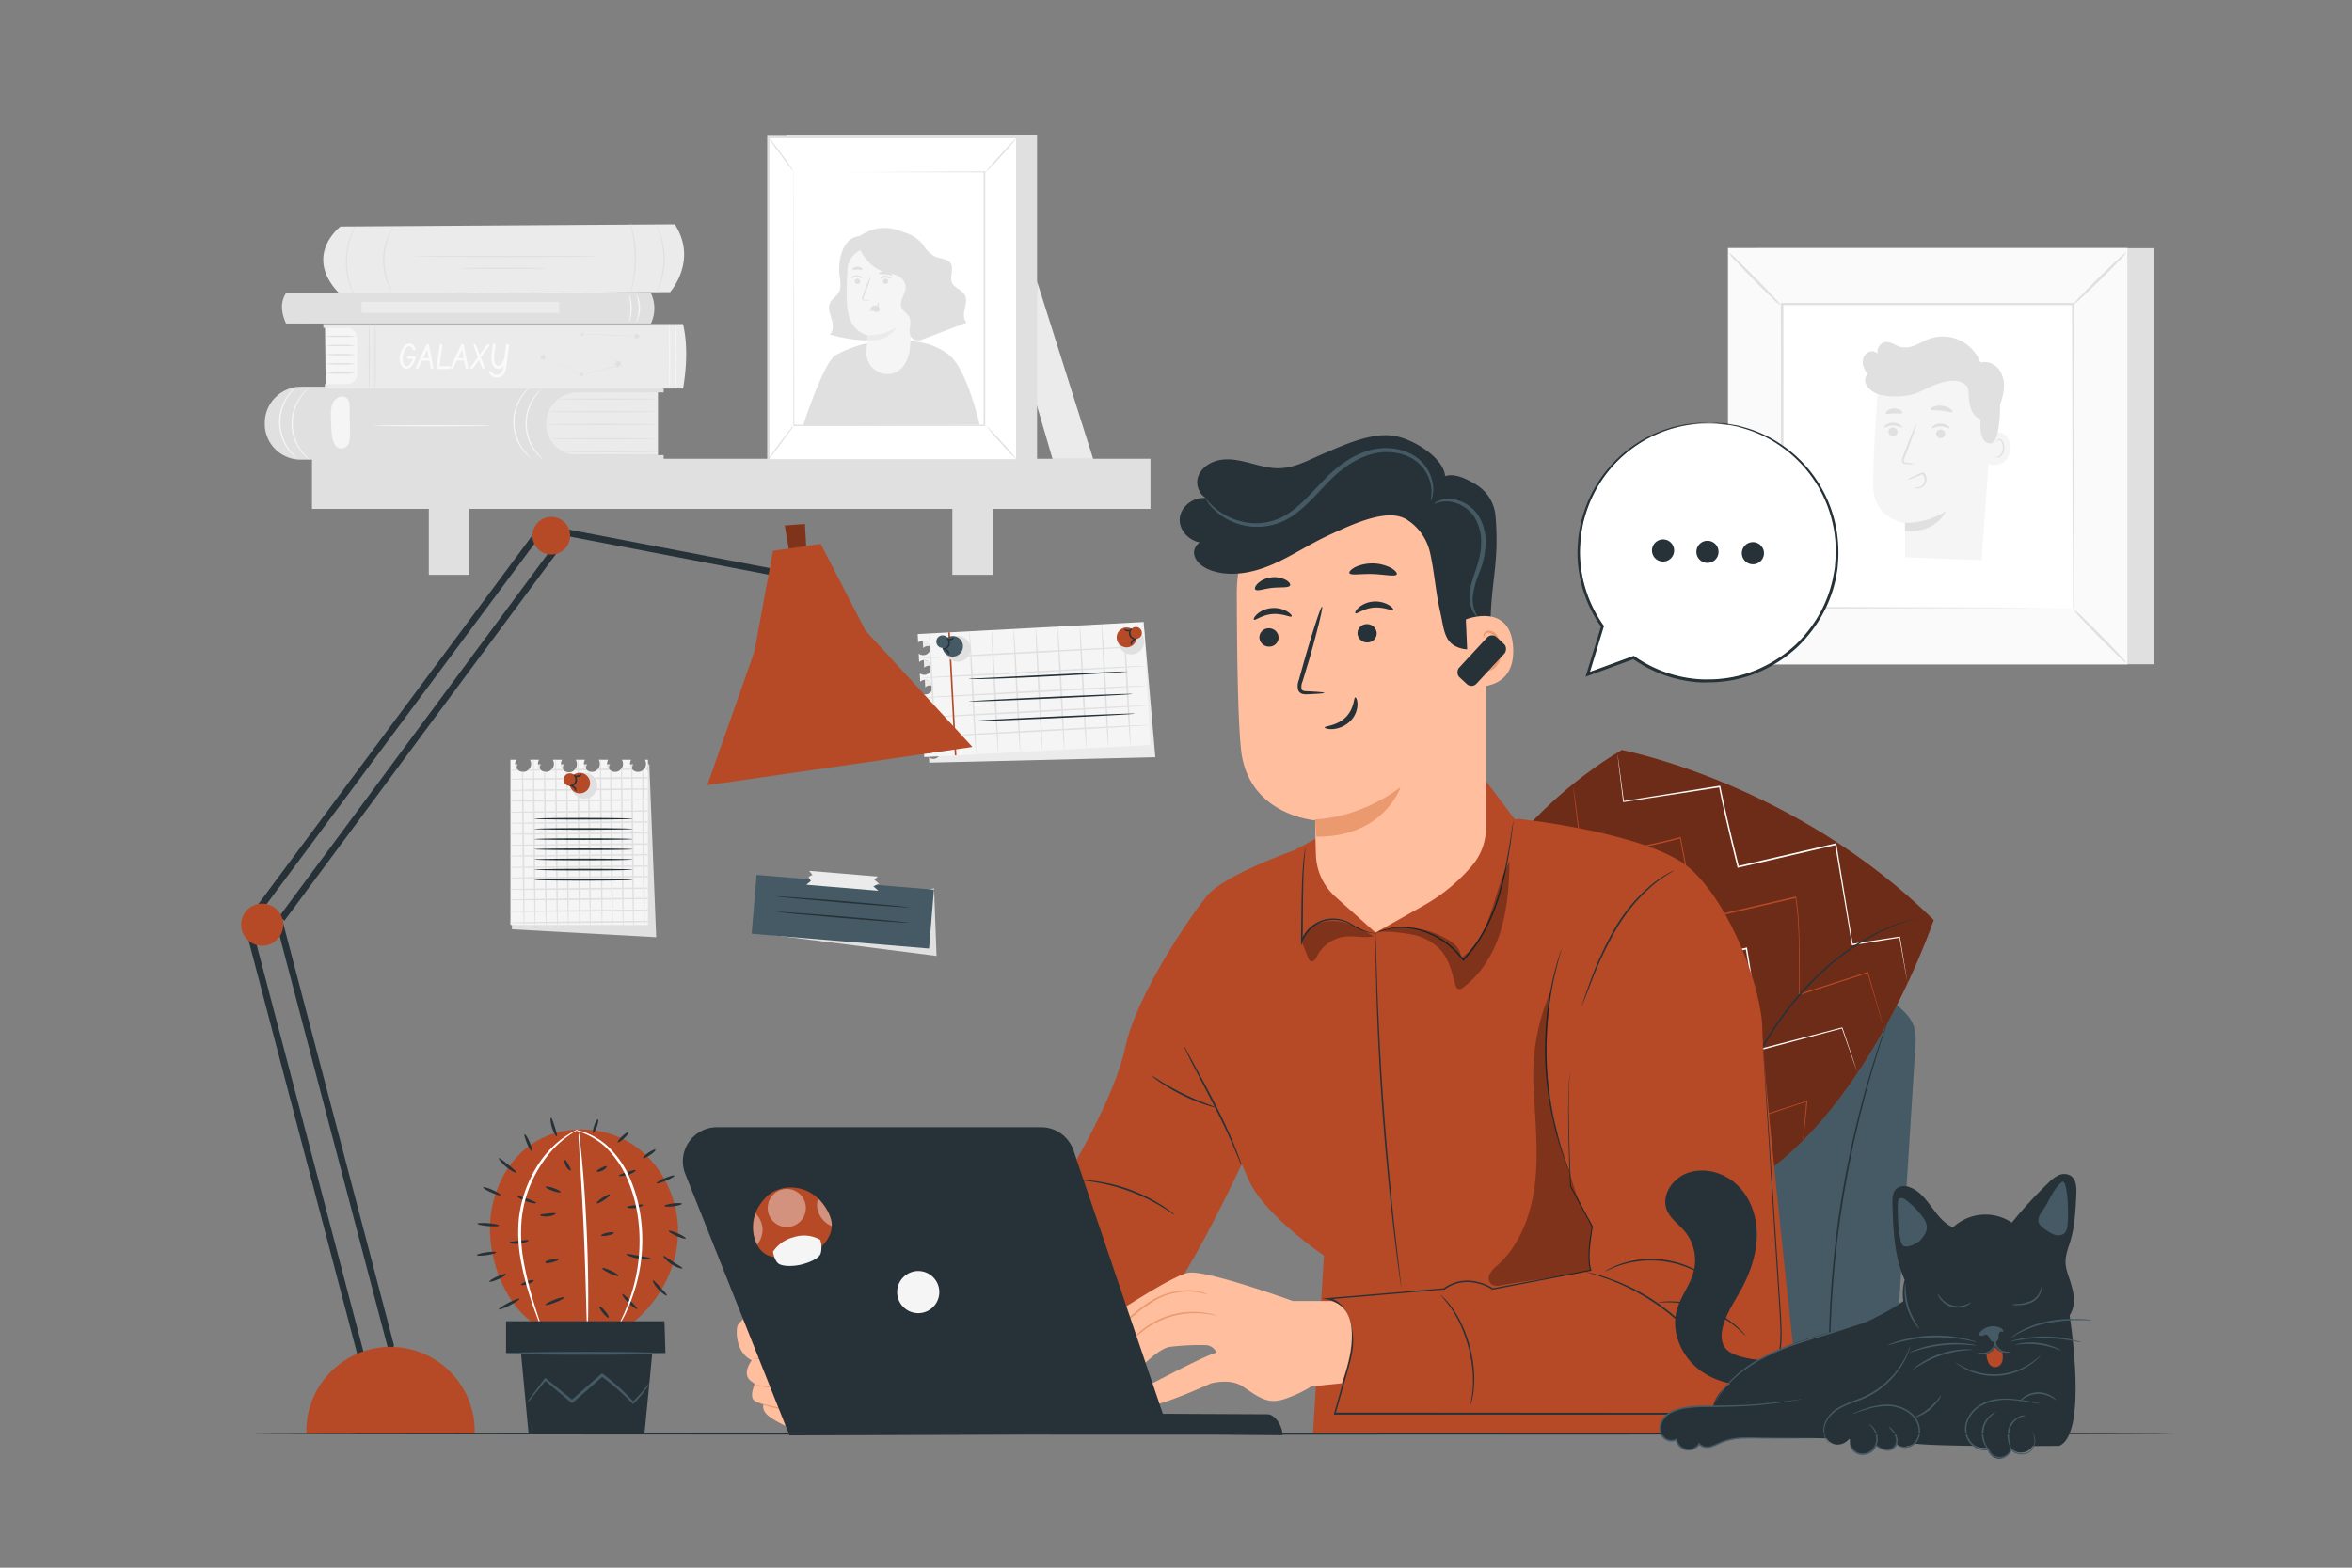 <svg xmlns="http://www.w3.org/2000/svg" viewBox="0 0 750 500"><rect x="0" y="0" width="750" height="500" fill="#808080" stroke="none"/><defs><clipPath id="a"><path d="M205.64 242.33a2.55 2.55 0 1 1-4.38 0h-2.95a2.58 2.58 0 0 1 .36 1.29 2.55 2.55 0 1 1-4.74-1.29h-3a2.48 2.48 0 0 1 .36 1.29 2.55 2.55 0 1 1-4.74-1.29h-2.95a2.48 2.48 0 0 1 .36 1.29 2.55 2.55 0 1 1-5.09 0 2.48 2.48 0 0 1 .36-1.29h-2.95a2.55 2.55 0 1 1-4.74 1.29 2.48 2.48 0 0 1 .36-1.29H169a2.55 2.55 0 1 1-4.38 0h-1.85V295h43.84v-52.67Z" style="fill:none"/></clipPath></defs><path style="fill:#ebebeb" d="m330.69 89.74 17.9 56.64h-12.96l-5.71-19.53.77-37.11z"/><path style="fill:#e0e0e0" d="M99.48 146.32h267.38v15.98H99.48z"/><path style="fill:#e0e0e0" d="M136.74 158.81h12.94v24.53h-12.94zM303.68 158.81h12.93v24.53h-12.93z"/><path d="M108.56 72.24s-12 9.14-.5 21.22a1.06 1.06 0 0 0 .76.32l104.84-.61s9-10 1.52-21.62Z" style="fill:#ebebeb"/><path d="M190.49 81.78c0 .11-13.06.21-29.16.21s-29.16-.1-29.16-.21 13.06-.21 29.16-.21 29.16.09 29.16.21ZM174.18 85.57c0 .12-6.14.21-13.71.21s-13.71-.09-13.71-.21 6.14-.21 13.71-.21 13.71.09 13.71.21ZM201.21 92.83c-.07 0 .23-1.2.55-3.15a44.82 44.82 0 0 0 .61-7.64 45.93 45.93 0 0 0-.75-7.64c-.36-1.94-.69-3.12-.62-3.14a3.34 3.34 0 0 1 .31.81c.17.53.38 1.3.6 2.27a37.23 37.23 0 0 1 .15 15.4c-.21 1-.4 1.75-.56 2.28a3.78 3.78 0 0 1-.29.81ZM209 71.42a3.72 3.72 0 0 1 .47.76 10.43 10.43 0 0 1 .46.94c.17.38.37.8.54 1.29a22.93 22.93 0 0 1 1 3.47 26 26 0 0 1 .53 4.42 25.25 25.25 0 0 1-.38 4.41 23.86 23.86 0 0 1-.94 3.5c-.16.49-.36.91-.52 1.29a8.65 8.65 0 0 1-.45 1 4.38 4.38 0 0 1-.45.77c-.08 0 .51-1.17 1.13-3.11a24.43 24.43 0 0 0 .84-3.46 28 28 0 0 0 .35-4.35 27.42 27.42 0 0 0-.42-4.34 25.19 25.19 0 0 0-.89-3.45c-.71-1.98-1.27-3.1-1.27-3.14ZM125.1 93a3.58 3.58 0 0 1-.49-.7 7.33 7.33 0 0 1-.49-.88c-.17-.35-.38-.74-.56-1.2a18.63 18.63 0 0 1-1-3.31 20.65 20.65 0 0 1-.4-4.22 20.89 20.89 0 0 1 .52-4.21 17.64 17.64 0 0 1 1.11-3.28 11 11 0 0 1 .59-1.19 6.74 6.74 0 0 1 .51-.86c.31-.46.48-.71.51-.69s-.6 1.06-1.34 2.85a20.67 20.67 0 0 0-1 3.25 22 22 0 0 0-.48 4.13 23.33 23.33 0 0 0 .36 4.15 21.46 21.46 0 0 0 .92 3.27c.67 1.79 1.32 2.82 1.24 2.89ZM113.78 95.53a5.29 5.29 0 0 1-.54-.8 8.28 8.28 0 0 1-.54-1c-.2-.4-.44-.84-.64-1.35a22.83 22.83 0 0 1-1.2-3.71 26 26 0 0 1-.59-4.73 25.4 25.4 0 0 1 .38-4.75 22.62 22.62 0 0 1 1-3.75 14.48 14.48 0 0 1 .57-1.38 10.58 10.58 0 0 1 .5-1 3.37 3.37 0 0 1 .51-.81c.07 0-.6 1.23-1.3 3.3a24.27 24.27 0 0 0-.93 3.72 24.4 24.4 0 0 0 .2 9.33 24.26 24.26 0 0 0 1.1 3.67c.83 2.05 1.56 3.21 1.48 3.26Z" style="fill:#e0e0e0"/><path d="M209.81 125.09v20.07H171v-20.07Z" style="fill:#ebebeb"/><path d="M84.43 135.31v.53A11.49 11.49 0 0 0 96 146.61h115.62v-1.45h-27.45a10 10 0 0 1-10-10 10 10 0 0 1 10-10h27.45V123L96 123.35a11.58 11.58 0 0 0-11.57 11.96Z" style="fill:#e0e0e0"/><path d="M209.81 135.39c0 .12-8 .22-17.82.22s-17.83-.1-17.83-.22 8-.21 17.83-.21 17.82.1 17.82.21ZM209.25 139.91c0 .12-7.55.22-16.87.22s-16.87-.1-16.87-.22 7.55-.21 16.87-.21 16.87.1 16.87.21ZM209.81 144.05c0 .12-6.79.21-15.16.21s-15.17-.09-15.17-.21 6.79-.21 15.17-.21 15.16.09 15.16.21ZM209.81 131.33c0 .12-7.82.21-17.46.21s-17.46-.09-17.46-.21 7.81-.21 17.46-.21 17.46.1 17.46.21ZM209.25 127.27c0 .12-7 .21-15.54.21s-15.55-.09-15.55-.21 7-.21 15.55-.21 15.54.09 15.54.21Z" style="fill:#e0e0e0"/><path d="M98.44 123.69a27.3 27.3 0 0 0-2.44 2.92 14.87 14.87 0 0 0 .21 17.19 27.72 27.72 0 0 0 2.52 2.87 5.18 5.18 0 0 1-.83-.62A13.55 13.55 0 0 1 96 144a14.61 14.61 0 0 1-.21-17.54 13.36 13.36 0 0 1 1.88-2.11 4 4 0 0 1 .77-.66Z" style="fill:#f5f5f5"/><path d="M94.53 123.26a26.66 26.66 0 0 0-2.45 2.92 14.87 14.87 0 0 0 .2 17.2 28.15 28.15 0 0 0 2.52 2.86 4.48 4.48 0 0 1-.83-.62 13.08 13.08 0 0 1-1.97-2.07 14.61 14.61 0 0 1-.17-17.55 13.36 13.36 0 0 1 1.88-2.11 4 4 0 0 1 .82-.63ZM173.09 123.69a25.94 25.94 0 0 0-2.46 2.92 14.87 14.87 0 0 0 .21 17.19 26.34 26.34 0 0 0 2.52 2.87 5.18 5.18 0 0 1-.83-.62 13.07 13.07 0 0 1-1.93-2.05 14.61 14.61 0 0 1-.21-17.54 12.88 12.88 0 0 1 1.88-2.11 4 4 0 0 1 .82-.66Z" style="fill:#f5f5f5"/><path d="M169.18 123.26a27.3 27.3 0 0 0-2.46 2.92 14.89 14.89 0 0 0 .21 17.2 28.15 28.15 0 0 0 2.52 2.86 4.48 4.48 0 0 1-.83-.62 13.08 13.08 0 0 1-1.93-2.07 14.61 14.61 0 0 1-.21-17.54 13.36 13.36 0 0 1 1.88-2.11 4 4 0 0 1 .82-.64ZM111.6 138.13l-.11-8.16a5.72 5.72 0 0 0-.29-2.1 2 2 0 0 0-1.55-1.3c-1-.46-2.61.4-3.32 1.57a7.69 7.69 0 0 0-.81 4 57.74 57.74 0 0 0 .32 6.44 7.24 7.24 0 0 0 .76 2.95 2.46 2.46 0 0 0 4.66-.39 8.21 8.21 0 0 0 .34-3.01ZM156.5 135.79c0 .11-8.36.21-18.66.21s-18.67-.1-18.67-.21 8.35-.22 18.67-.22 18.66.1 18.66.22ZM103.85 122.89l-.21-19.02h10.35l.36 19.02h-10.5z" style="fill:#f5f5f5"/><path d="M113.38 107.25a26.61 26.61 0 0 1-4.81.22 26.61 26.61 0 0 1-4.81-.22 28.42 28.42 0 0 1 4.81-.21 28.42 28.42 0 0 1 4.81.21ZM113.38 110.19a27.22 27.22 0 0 1-4.81.21 27.22 27.22 0 0 1-4.81-.21 27.22 27.22 0 0 1 4.81-.21 27.22 27.22 0 0 1 4.81.21ZM113.38 113.12a26.61 26.61 0 0 1-4.81.22 26.61 26.61 0 0 1-4.81-.22 28.42 28.42 0 0 1 4.81-.21 28.42 28.42 0 0 1 4.81.21ZM113.38 116.06a27.22 27.22 0 0 1-4.81.21 27.22 27.22 0 0 1-4.81-.21 27.22 27.22 0 0 1 4.81-.21 27.22 27.22 0 0 1 4.81.21ZM113.38 119a26.61 26.61 0 0 1-4.81.22 26.61 26.61 0 0 1-4.81-.22 28.42 28.42 0 0 1 4.81-.21 28.42 28.42 0 0 1 4.81.21Z" style="fill:#e0e0e0"/><path d="M103.09 103.37h114.73c1.42 6.29 1.22 13.22 0 20.55H103.58v-1.4h7a3.29 3.29 0 0 0 3.3-3.29v-11.38a3.29 3.29 0 0 0-3.3-3.29h-7.47Z" style="fill:#ebebeb"/><path d="M130.21 113.66h1.92a.35.35 0 0 1 .2 0 .39.39 0 0 1 .21.36.22.22 0 0 1 0 .12c0 .16-.08.33-.12.49a5.49 5.49 0 0 1-1.2 2.17 2.29 2.29 0 0 1-1.64.84h-.23a1.88 1.88 0 0 1-1.3-1 4.29 4.29 0 0 1-.57-2.3 6.24 6.24 0 0 1 .23-1.64 5.55 5.55 0 0 1 1.13-2.22 2.33 2.33 0 0 1 1.73-.92 1.59 1.59 0 0 1 .72.17 2.32 2.32 0 0 1 1.12 1.4.41.41 0 0 1 .05.19.36.36 0 0 1-.06.2.38.38 0 0 1-.35.21h-.13a.41.41 0 0 1-.27-.26 1.9 1.9 0 0 0-.23-.45 1.07 1.07 0 0 0-.91-.55 1.14 1.14 0 0 0-.64.23 3.37 3.37 0 0 0-1 1.51 5.65 5.65 0 0 0-.45 2.16 4 4 0 0 0 .32 1.69 1.12 1.12 0 0 0 1 .75 1.35 1.35 0 0 0 .93-.56 4.92 4.92 0 0 0 1-1.77h-1.37c-.3 0-.45-.2-.46-.46a.57.57 0 0 1 0-.14.43.43 0 0 1 .37-.22ZM136.73 109.92s0 .08.05.14q.12.42 1.35 7.11a.36.36 0 0 1 0 .1.42.42 0 0 1-.06.21.37.37 0 0 1-.34.21h-.07a.37.37 0 0 1-.31-.29l-.46-2.36h-2.36l-1.13 2.37a.2.2 0 0 1 0 .08.42.42 0 0 1-.35.2.4.4 0 0 1-.22-.06.41.41 0 0 1-.19-.35.5.5 0 0 1 0-.12c.07-.17.19-.43.35-.78q2.47-5.4 3-6.38a.46.46 0 0 1 .4-.28.43.43 0 0 1 .34.2Zm-.52 1.59-1.27 2.68h1.8ZM143.13 117.69h-3.46a.43.43 0 0 1-.22-.06.65.65 0 0 1-.2-.44q0-.21 1-7.08a.77.77 0 0 1 0-.15.37.37 0 0 1 .37-.26.41.41 0 0 1 .19 0 .4.4 0 0 1 .22.37c0 .31-.11 1-.24 1.94l-.62 4.78h2.94a.78.78 0 0 1 .22 0 .39.39 0 0 1 .26.39.27.27 0 0 1 0 .13.47.47 0 0 1-.46.38ZM147.85 109.92a1 1 0 0 1 .06.14q.12.42 1.35 7.11a.36.36 0 0 1 0 .1.42.42 0 0 1-.06.21.38.38 0 0 1-.34.21h-.07a.38.38 0 0 1-.32-.29L148 115h-2.36l-1.13 2.37a.2.2 0 0 1 0 .08.45.45 0 0 1-.35.2.46.46 0 0 1-.23-.06.43.43 0 0 1-.19-.35.27.27 0 0 1 0-.12c.07-.17.19-.43.35-.78q2.48-5.4 3-6.38a.45.45 0 0 1 .4-.28.42.42 0 0 1 .36.24Zm-.51 1.59-1.27 2.68h1.8ZM153.36 114c.27.75.48 1.33.63 1.73.36 1 .53 1.51.53 1.56a.37.37 0 0 1-.06.21.4.4 0 0 1-.35.19.36.36 0 0 1-.34-.28l-.07-.17c-.18-.43-.49-1.24-.92-2.44l-2 2.68a.46.46 0 0 1-.36.21.54.54 0 0 1-.22 0 .39.39 0 0 1-.19-.35v-.09a1 1 0 0 1 .21-.33c.66-.85 1.38-1.86 2.17-3-.08-.23-.16-.45-.24-.65-.73-2-1.1-3-1.1-3.06a.54.54 0 0 1 0-.21.36.36 0 0 1 .34-.2.41.41 0 0 1 .38.22l1.16 3.12 2.3-3.14a.47.47 0 0 1 .37-.2.41.41 0 0 1 .19 0 .38.38 0 0 1 .2.36.43.43 0 0 1 0 .19ZM161.92 109.74a.41.41 0 0 1 .19.05.39.39 0 0 1 .22.35c-.56 4.47-.88 6.89-.93 7.25a4.49 4.49 0 0 1-.74 1.89 2.7 2.7 0 0 1-2.3 1.12 2.65 2.65 0 0 1-1.11-.29A2.46 2.46 0 0 1 156 119a.45.45 0 0 1 0-.2.54.54 0 0 1 0-.21.41.41 0 0 1 .36-.2.38.38 0 0 1 .31.17 2.23 2.23 0 0 0 1.77 1 1.79 1.79 0 0 0 1.38-.7 3.82 3.82 0 0 0 .76-2.17 2.16 2.16 0 0 1-.51.54 2.06 2.06 0 0 1-1.24.4h-.23a1.83 1.83 0 0 1-1.31-1 4.2 4.2 0 0 1-.58-2.3c0-.42 0-.85.06-1.3.06-.7.22-1.69.46-3a.56.56 0 0 1 0-.12.39.39 0 0 1 .37-.28.36.36 0 0 1 .2.06.37.37 0 0 1 .21.33c0 .21-.07.73-.19 1.57a23.17 23.17 0 0 0-.28 2.41 5 5 0 0 0 .31 1.88c.24.56.58.84 1 .84h.14a1.92 1.92 0 0 0 1-.83 5 5 0 0 0 .85-1.91l.53-3.94a.48.48 0 0 1 .05-.17.39.39 0 0 1 .5-.13Z" style="fill:#fafafa"/><path d="M213.51 124.19c-.12 0-.21-4.72-.21-10.54s.09-10.55.21-10.55.21 4.72.21 10.55-.09 10.54-.21 10.54Z" style="fill:#f5f5f5"/><path d="M119.63 124.19c-.12 0-.21-4.72-.21-10.54s.09-10.55.21-10.55.21 4.72.21 10.55-.1 10.54-.21 10.54Z" style="fill:#e0e0e0"/><path d="M215.52 124.19c-.11 0-.21-4.72-.21-10.54s.1-10.55.21-10.55.22 4.72.22 10.55-.1 10.54-.22 10.54Z" style="fill:#f5f5f5"/><path d="M117.75 124.19c-.12 0-.22-4.72-.22-10.54s.1-10.55.22-10.55.21 4.72.21 10.55-.1 10.54-.21 10.54ZM185.69 106.57l12.13 9.78.11.09h-.14l-1.61.43-10.24 2.68-9.28-3.93-2.66-1.13-.7-.3-.17-.08h-.06.06l.18.07.7.28 2.64 1.1 9.3 3.88 10.24-2.7 1.61-.42v.12l-12.1-9.82" style="fill:#e0e0e0"/><path style="fill:#e0e0e0" d="m196.7 114.8.67.62.88-.19-.39.82.46.78-.9-.11-.6.68-.17-.9-.83-.36.79-.44.09-.9zM185.07 118.65l.45.38.57-.16-.22.55.33.49-.59-.04-.36.46-.15-.57-.55-.21.5-.31.02-.59zM172.22 113.38l.72.05.45-.57.18.7.68.25-.61.38-.03.72-.55-.46-.7.2.27-.67-.41-.6zM202.14 106.73l.72.04.45-.56.18.7.67.24-.61.39-.02.72-.56-.46-.69.2.26-.67-.4-.6zM185.1 106.26l.46.02.29-.36.11.45.44.16-.39.24-.02.46-.36-.29-.44.13.17-.43-.26-.38z"/><path d="M203.15 107.23s-3.92-.08-8.76-.29-8.76-.41-8.75-.46 3.92.09 8.76.29 8.75.42 8.75.46ZM207.56 103.19H91.2c-1.53-3.46-1.9-6.74 0-9.69h116.36a11.28 11.28 0 0 1 0 9.69Z" style="fill:#e0e0e0"/><path style="fill:#ebebeb" d="M115.29 96.27h63.04v3.52h-63.04z"/><path d="M95.66 103.24a3.51 3.51 0 0 1-.92-1.17 8.68 8.68 0 0 1-1.06-3.44 8.55 8.55 0 0 1 .45-3.57 3.4 3.4 0 0 1 .7-1.31 11.61 11.61 0 0 1-.42 1.4 10.4 10.4 0 0 0-.31 3.45 10.26 10.26 0 0 0 .91 3.33 10.92 10.92 0 0 1 .65 1.31ZM98.18 103.24a3.51 3.51 0 0 1-.92-1.17 8.52 8.52 0 0 1-1.06-3.44 8.39 8.39 0 0 1 .45-3.57 3.4 3.4 0 0 1 .7-1.31 11.61 11.61 0 0 1-.42 1.4 10.14 10.14 0 0 0-.31 3.45 9.78 9.78 0 0 0 .91 3.33 10.92 10.92 0 0 1 .65 1.31Z" style="fill:#e0e0e0"/><path d="M202.85 103a20.31 20.31 0 0 0 .82-4.74 20.2 20.2 0 0 0-.77-4.75 9.87 9.87 0 0 1-.05 9.49ZM200.68 103c-.12 0 .37-2.07.35-4.64s-.49-4.6-.36-4.63a14.08 14.08 0 0 1 0 9.27Z" style="fill:#f5f5f5"/><path style="fill:#e0e0e0" d="M250.84 43.18h79.85v104.2h-79.31l-.54-104.2z"/><path transform="rotate(180 284.73 95.26)" style="fill:#fff" d="M245.04 43.69h79.39v103.14h-79.39z"/><path d="M324.82 43.3v103.92h-80.18V43.3ZM324 146.44V44.08h-78.6v102.36Z" style="fill:#e0e0e0"/><path style="fill:#fff" d="M253.32 54.88h60.78v80.8h-60.78z"/><path d="M253.2 54.86v22.5c0 14.21.05 34.38.09 58.3l-.18-.19h60.77l-.21.21v-80.8l.33.12-44.14-.09h-16.64 16.54l44.24-.22h.16v81.17H253v-.18c0-24 .07-44.18.09-58.42 0-7.09 0-12.69.05-16.53v-5.48c0-.26.06-.39.06-.39Z" style="fill:#e0e0e0"/><path d="M244.85 146.83a11.18 11.18 0 0 1 1.07-1.75c.71-1 1.71-2.47 2.85-4s2.23-2.92 3-3.89a8.9 8.9 0 0 1 1.39-1.51 12.12 12.12 0 0 1-1.16 1.69l-2.94 4-2.94 3.95a10.13 10.13 0 0 1-1.27 1.51ZM245 43.69a58.48 58.48 0 0 1 4.24 5.46 58.16 58.16 0 0 1 3.92 5.71A55.64 55.64 0 0 1 249 49.4a59 59 0 0 1-4-5.71Z" style="fill:#e0e0e0"/><path style="fill:#fff" d="m324.43 43.69-10.45 11.58"/><path d="M314 55.27a72.78 72.78 0 0 1 5.07-5.93 71.87 71.87 0 0 1 5.38-5.65 74.73 74.73 0 0 1-5.08 5.93 73 73 0 0 1-5.37 5.65ZM324.43 146.83a68.41 68.41 0 0 1-5.15-5.39 66.84 66.84 0 0 1-4.83-5.67 71.78 71.78 0 0 1 5.14 5.39 70.65 70.65 0 0 1 4.84 5.67ZM256.1 135.66s6.54-20.26 10.43-22.42a37.36 37.36 0 0 1 17.07-4.62c9-.08 13.28.59 18.56 4.22 6.09 4.19 10.22 22.61 10.22 22.61M274.24 75.32c-5.59.25-7 7.76-6.58 12 .18 2 .8 4.24-.22 6-.73 1.25-2.16 2-2.76 3.31-.74 1.59 0 3.43.5 5.1s.76 3.79-.58 4.93a48.42 48.42 0 0 0 9.65 1.81 16.33 16.33 0 0 0 9.46-2.1" style="fill:#e0e0e0"/><path d="M270.25 90.31c-3.69-8.45 1.31-13.62 4.58-15.48a13.79 13.79 0 0 1 6.48-1.4 23.71 23.71 0 0 1 6.57.58 11.85 11.85 0 0 1 5.7 3.19c2.69 2.86 3.31 7.1 3.07 11a30.68 30.68 0 0 1-3.86 13.17 3.15 3.15 0 0 1-1.14 1.33 1.19 1.19 0 0 1-1.58-.28" style="fill:#e0e0e0"/><path d="M282.7 119.3c3.79.26 7.11-3 7.5-8.85l2-29.72-.14 2.06a2.4 2.4 0 0 0-2.15-2.42l-11.77-1.21a7.16 7.16 0 0 0-7.89 6.71c-.27 4.52-.43 10.06.12 13.43 1.1 6.78 6.3 7.63 6.3 7.63l-.4 4.93a6.88 6.88 0 0 0 6.4 7.44Z" style="fill:#f5f5f5"/><path d="M272.54 89.7a.86.86 0 0 0 .84.87.84.84 0 0 0 .9-.79.87.87 0 0 0-.85-.87.83.83 0 0 0-.89.79ZM271.49 88.74c.11.11.76-.38 1.7-.38s1.63.47 1.73.36-.06-.26-.36-.48a2.49 2.49 0 0 0-1.39-.42 2.32 2.32 0 0 0-1.35.44c-.29.23-.38.43-.33.48ZM281.54 89.7a.86.86 0 0 0 .84.87.82.82 0 0 0 .89-.79.86.86 0 0 0-.84-.87.82.82 0 0 0-.89.79Z" style="fill:#e0e0e0"/><path d="M280.7 88.89c.1.11.76-.38 1.7-.38s1.62.47 1.73.35-.06-.25-.37-.47a2.43 2.43 0 0 0-1.38-.42 2.25 2.25 0 0 0-1.35.44c-.29.22-.39.43-.33.48ZM277.32 95.85a5.53 5.53 0 0 0-1.53-.27c-.23 0-.46-.08-.5-.24a1.17 1.17 0 0 1 .16-.71c.22-.58.45-1.18.7-1.82a31 31 0 0 0 1.57-4.81 31.94 31.94 0 0 0-2 4.63c-.24.64-.46 1.25-.67 1.84a1.38 1.38 0 0 0-.13.93.62.62 0 0 0 .4.35 1.62 1.62 0 0 0 .4.06 6.38 6.38 0 0 0 1.6.04Z" style="fill:#e0e0e0"/><path d="M276.7 106.93a17.31 17.31 0 0 0 9.09-2.45s-2.43 4.7-9.22 4.09Z" style="fill:#ebebeb"/><path d="M277.72 98.1a1.7 1.7 0 0 1 1.51-.63 1.54 1.54 0 0 1 1.07.57 1 1 0 0 1 .07 1.11 1.13 1.13 0 0 1-1.22.32 3.57 3.57 0 0 1-1.2-.71 1 1 0 0 1-.27-.28.32.32 0 0 1 0-.35" style="fill:#e0e0e0"/><path d="M280.08 96.49c-.16 0-.16 1-1 1.73s-1.95.61-2 .76.24.19.7.2a2.49 2.49 0 0 0 1.63-.57 2.21 2.21 0 0 0 .79-1.45c.06-.43-.05-.68-.12-.67ZM280.27 87.25c.09.26 1 .13 2.13.26s2 .43 2.13.2-.09-.35-.45-.6a3.57 3.57 0 0 0-1.58-.54 3.35 3.35 0 0 0-1.66.2c-.41.16-.61.36-.57.48ZM271.82 86c.17.21.81 0 1.59 0s1.43.14 1.59-.09 0-.32-.33-.52a2.18 2.18 0 0 0-1.29-.34 2.1 2.1 0 0 0-1.26.43c-.28.23-.37.45-.3.52Z" style="fill:#e0e0e0"/><path d="M275.58 74.43c6.57-3.7 13.63-1.11 18.95 4.23 1.18 1.18 2.23 2.57 3.76 3.22s3.85.6 4.84 2.1c1.14 1.76-.4 4.24.43 6.17.78 1.77 3.21 2.28 4.11 4 .71 1.34.27 3-.07 4.45s-.46 3.26.65 4.29l-14.14 5.37a3.68 3.68 0 0 1-2 .22c-2-.4-2.16-2.26-2-3.8a6.38 6.38 0 0 0-.09-3.42c-.58-1.25-2-1.91-2.55-3.18-.92-2.24 1.62-4.57 1.31-7a4.51 4.51 0 0 0-2.88-3.27c-1.39-.6-2.93-.8-4.37-1.27-3.34-1.06-6.09-4.12-7.51-7.52a3.66 3.66 0 0 1 1.52-4.61ZM559.7 79.16h127.29v132.69H559.7z" style="fill:#e0e0e0"/><path style="fill:#fafafa" d="M551.08 79.16h127.29v132.69H551.08z"/><path d="M678.41 211.89H551V79.12h127.41Zm-127.29-.08h127.21V79.2H551.12Z" style="fill:#e0e0e0"/><path style="fill:#fff" d="M568.19 97h93.07v97.02h-93.07z"/><path d="M568.19 194.66a15.25 15.25 0 0 1-2.3 2.67c-1.49 1.57-3.57 3.69-5.91 6s-4.5 4.36-6.09 5.82a14.13 14.13 0 0 1-2.69 2.24 14.93 14.93 0 0 1 2.29-2.66c1.49-1.57 3.58-3.7 5.93-6s4.5-4.37 6.09-5.83a14.17 14.17 0 0 1 2.68-2.24ZM661.26 194.42a15.7 15.7 0 0 1 2.67 2.3c1.57 1.49 3.69 3.58 6 5.92s4.36 4.49 5.81 6.08a14.87 14.87 0 0 1 2.25 2.69 14.15 14.15 0 0 1-2.66-2.29c-1.57-1.48-3.7-3.58-6-5.93s-4.38-4.5-5.83-6.09a14.17 14.17 0 0 1-2.24-2.68ZM661 97.26a15.25 15.25 0 0 1 2.3-2.67c1.49-1.57 3.57-3.69 5.92-6s4.49-4.36 6.08-5.82a14.13 14.13 0 0 1 2.7-2.24 14.93 14.93 0 0 1-2.29 2.66c-1.49 1.57-3.58 3.7-5.93 6s-4.5 4.37-6.09 5.83a14.17 14.17 0 0 1-2.69 2.24ZM567.93 97.5a15.7 15.7 0 0 1-2.67-2.3c-1.57-1.49-3.69-3.57-6-5.92s-4.37-4.49-5.82-6.08a14 14 0 0 1-2.24-2.69 14.71 14.71 0 0 1 2.65 2.29c1.57 1.48 3.7 3.58 6 5.93s4.38 4.5 5.83 6.09a14.17 14.17 0 0 1 2.25 2.68Z" style="fill:#e0e0e0"/><path d="M661 194v-7.07c0-4.59 0-11.28-.09-19.77-.05-17-.11-41.2-.19-70.18l.36.36h-92.8l.41-.41c0 35.61 0 68.92-.06 97l-.35-.36 67.2.18 18.88.1h6.29a2.28 2.28 0 0 1 .45 0h-6.59l-18.79.09-67.43.18h-.36V194c0-28.1 0-61.41-.05-97v-.41h93.58V97c-.07 29.08-.14 53.36-.18 70.41 0 8.46-.07 15.12-.09 19.69 0 2.24 0 4-.05 5.17v1.32a2 2 0 0 1-.14.41Z" style="fill:#e0e0e0"/><path d="M634 126.6a34.89 34.89 0 0 0-35.06-4.4s-1.74 23-1.61 33.08 10.16 11.6 10.16 11.6v10.87l24.4.92 3.64-50.92Z" style="fill:#f5f5f5"/><path d="M607.46 166.74a23.4 23.4 0 0 0 13.09-3.74s-3.09 7.22-13.11 6.32Z" style="fill:#e0e0e0"/><path d="M634.24 138.14c.17-.07 6.9-2 6.68 4.83s-7.07 5.22-7.07 5 .39-9.83.39-9.83Z" style="fill:#f5f5f5"/><path d="M636 145.46s.11.09.31.19a1.21 1.21 0 0 0 .9 0 3 3 0 0 0 1.45-2.61 3.94 3.94 0 0 0-.28-1.72 1.39 1.39 0 0 0-.87-1 .61.61 0 0 0-.72.3c-.1.19-.06.33-.09.34s-.15-.12-.08-.4a.8.8 0 0 1 .28-.42.88.88 0 0 1 .67-.15 1.65 1.65 0 0 1 1.21 1.1 4 4 0 0 1 .36 1.93c-.09 1.38-.84 2.65-1.84 2.9a1.28 1.28 0 0 1-1.09-.21c-.21-.08-.21-.23-.21-.25ZM602.22 137.64a1.45 1.45 0 0 0 1.39 1.45 1.37 1.37 0 0 0 1.47-1.3 1.43 1.43 0 0 0-1.38-1.44 1.37 1.37 0 0 0-1.48 1.29Z" style="fill:#e0e0e0"/><path d="M600.83 136.32c.18.18 1.27-.62 2.81-.62s2.67.78 2.84.59-.1-.42-.59-.78a4 4 0 0 0-2.28-.7 3.8 3.8 0 0 0-2.23.72c-.47.36-.64.7-.55.79ZM617.39 138.29a1.44 1.44 0 0 0 1.38 1.45 1.38 1.38 0 0 0 1.48-1.3 1.44 1.44 0 0 0-1.38-1.44 1.36 1.36 0 0 0-1.48 1.29ZM616 136.6c.18.19 1.27-.61 2.81-.61s2.68.78 2.84.59-.09-.42-.59-.78a3.85 3.85 0 0 0-2.27-.7 3.79 3.79 0 0 0-2.24.72c-.48.36-.64.7-.55.78ZM610.4 148a10.94 10.94 0 0 0-2.51-.45c-.39 0-.77-.12-.83-.39a2 2 0 0 1 .26-1.16q.55-1.44 1.17-3c1.61-4.27 2.78-7.78 2.61-7.85s-1.62 3.35-3.24 7.62c-.39 1.05-.76 2.06-1.12 3a2.32 2.32 0 0 0-.2 1.54 1 1 0 0 0 .65.58 2.43 2.43 0 0 0 .67.09 9.5 9.5 0 0 0 2.54.02ZM615.6 130.56c.15.42 1.69.22 3.5.44s3.27.71 3.51.33c.11-.18-.14-.57-.73-1a6 6 0 0 0-2.61-.91 5.82 5.82 0 0 0-2.74.32c-.66.26-1 .62-.93.82ZM601.4 131.85c.27.35 1.33 0 2.61 0s2.36.24 2.61-.13c.11-.18-.06-.53-.53-.86a3.62 3.62 0 0 0-2.13-.57 3.52 3.52 0 0 0-2.08.7c-.45.33-.6.69-.48.86Z" style="fill:#e0e0e0"/><path d="M594 115.86a3.7 3.7 0 0 1 1.37-3.31 2.64 2.64 0 0 1 3.41.25 3.06 3.06 0 0 1 2.63-3.72c1.64-.1 3 1.14 4.62 1.57a7.44 7.44 0 0 0 4.68-.54c1.49-.6 2.88-1.43 4.38-2a12.84 12.84 0 0 1 16.42 7.53 5.7 5.7 0 0 1 6 2.29 9.37 9.37 0 0 1 1.44 6.59 21.4 21.4 0 0 1-1.15 4.5v.39c-.11 5.52-.73 12-3.08 12-4.11.07-3.13-7.67-3.13-7.67-5-1.94-3.16-9.49-4.42-10.63s-3.9-3.81-14.44 1.58c-4.1 2.09-9.54 2-12.51 1.35h-.27.05-.08a9.35 9.35 0 0 1-2.71-1.14 5.46 5.46 0 0 1-2.23-2.48 2.93 2.93 0 0 1 .58-3.14 6.48 6.48 0 0 1-1.56-3.42ZM610.41 155.51a4.59 4.59 0 0 0 1.77-.21 2.55 2.55 0 0 0 1.33-1.22 2.62 2.62 0 0 0 0-2.16 2.69 2.69 0 0 0-.28-.5c-.14-.14-.11-.13-.25-.11s-.36.14-.53.21l-.55.22c-.71.29-1.35.54-1.89.74a5.6 5.6 0 0 1-1.8.54 5.9 5.9 0 0 1 1.64-.92c.52-.26 1.14-.55 1.84-.86l.53-.24a5.43 5.43 0 0 1 .61-.25.7.7 0 0 1 .49 0 1 1 0 0 1 .36.28 3 3 0 0 1 .28 3.28 2.84 2.84 0 0 1-1.68 1.36 2.78 2.78 0 0 1-1.44.06c-.29-.07-.44-.18-.43-.22Z" style="fill:#e0e0e0"/><path d="M459.13 329.84a16.4 16.4 0 0 1 16-13.77c34.54-.46 122.48-1.25 127.2 2.49 5.88 4.67 9 7.06 8.49 14.47-.43 6.8-7.84 124.29-7.84 124.29H438.37Z" style="fill:#455a64"/><path d="M584.2 457.38a2.49 2.49 0 0 1-.05-.35c0-.25 0-.59-.08-1-.07-.92-.17-2.24-.29-3.91s-.26-3.79-.34-6.21-.24-5.18-.24-8.23c0-1.53 0-3.13-.05-4.79s0-3.4.06-5.19c0-3.59.21-7.42.38-11.45.46-8.06 1.22-16.9 2.45-26.13s2.91-18 4.62-25.85c.91-3.93 1.75-7.67 2.69-11.14.46-1.73.87-3.41 1.33-5s.91-3.13 1.33-4.6c.82-2.94 1.71-5.55 2.43-7.87s1.41-4.28 2-5.89 1-2.82 1.32-3.7l.36-1c.08-.21.13-.32.13-.32a1.58 1.58 0 0 1-.08.34l-.31 1c-.29.89-.7 2.14-1.23 3.74s-1.21 3.59-1.9 5.91-1.56 4.94-2.35 7.88c-.42 1.47-.85 3-1.3 4.61s-.85 3.29-1.3 5c-.92 3.46-1.74 7.21-2.64 11.13-1.69 7.88-3.29 16.6-4.57 25.82s-2 18-2.49 26.08c-.18 4-.4 7.85-.43 11.44 0 1.79-.09 3.52-.09 5.18v4.78c0 3.05.11 5.81.17 8.23s.15 4.5.24 6.2.15 3 .19 3.93v1a1.88 1.88 0 0 1 .04.36ZM491.65 375.21s.08 0 .25-.1a2.42 2.42 0 0 1 .76 0 3.43 3.43 0 0 1 2.41 1.42 3.93 3.93 0 0 1 .24 4.1 5.25 5.25 0 0 1-1.6 1.93 5 5 0 0 1-2.55.89 4.14 4.14 0 0 1-2.63-.69 3.28 3.28 0 0 1-1.36-2.14 4.47 4.47 0 0 1 1.26-3.94c1.85-1.58 3.48-1.63 3.45-1.48s-.09 0-.25 0a4.16 4.16 0 0 0-.7.24 7.23 7.23 0 0 0-2.24 1.45 4.16 4.16 0 0 0-1.05 3.59 2.79 2.79 0 0 0 1.18 1.81 3.62 3.62 0 0 0 2.3.59 4.49 4.49 0 0 0 2.29-.79 4.55 4.55 0 0 0 1.47-1.72 3.58 3.58 0 0 0-.11-3.68 3.41 3.41 0 0 0-2.13-1.43 8 8 0 0 0-.99-.05ZM517.46 360.28c0 .11-1.7-.2-4.42.05a20.26 20.26 0 0 0-16.6 11.67c-1.17 2.47-1.45 4.16-1.56 4.14a4.72 4.72 0 0 1 .19-1.19 17 17 0 0 1 1-3.1A19.7 19.7 0 0 1 513 360a17.75 17.75 0 0 1 3.27.09 4.59 4.59 0 0 1 1.19.19ZM469.72 390.85a3.46 3.46 0 0 1 .39-.85 12.77 12.77 0 0 1 1.45-2.08 15.43 15.43 0 0 1 15.18-5.18 13.65 13.65 0 0 1 2.42.77 3.62 3.62 0 0 1 .83.43c0 .1-1.24-.47-3.32-.84a16.08 16.08 0 0 0-14.84 5.06c-1.41 1.56-2.02 2.74-2.11 2.69ZM501.57 394.94a6.38 6.38 0 0 1-1.69-1.22 18.87 18.87 0 0 1-3.27-3.85 18.44 18.44 0 0 1-2.13-4.57 6 6 0 0 1-.41-2.05 36.91 36.91 0 0 0 3 6.34 38.71 38.71 0 0 0 4.5 5.35ZM547.23 376.6s.08-.05.25-.1a2.42 2.42 0 0 1 .76 0 3.47 3.47 0 0 1 2.41 1.42 4 4 0 0 1 .25 4.1 5.28 5.28 0 0 1-1.61 1.93 5 5 0 0 1-2.55.89 4.14 4.14 0 0 1-2.63-.69 3.32 3.32 0 0 1-1.36-2.14A4.47 4.47 0 0 1 544 378c1.85-1.57 3.48-1.63 3.45-1.48s-.09 0-.25.05a4.16 4.16 0 0 0-.7.24 7.23 7.23 0 0 0-2.24 1.45 4.16 4.16 0 0 0-1 3.59 2.83 2.83 0 0 0 1.18 1.81 3.62 3.62 0 0 0 2.3.59 4.49 4.49 0 0 0 2.29-.79 4.55 4.55 0 0 0 1.47-1.72 3.58 3.58 0 0 0-.11-3.68 3.41 3.41 0 0 0-2.13-1.43 8 8 0 0 0-1.03-.03ZM573 361.67c0 .11-1.7-.2-4.42.05A20.26 20.26 0 0 0 552 373.35c-1.17 2.47-1.45 4.16-1.56 4.14a4.72 4.72 0 0 1 .19-1.19 17 17 0 0 1 1-3.1 19.7 19.7 0 0 1 16.91-11.85 17.75 17.75 0 0 1 3.27.09 4.59 4.59 0 0 1 1.19.23ZM525.3 392.24a3.46 3.46 0 0 1 .39-.85 13.45 13.45 0 0 1 1.45-2.08 15.48 15.48 0 0 1 15.18-5.18 14.09 14.09 0 0 1 2.43.77 3 3 0 0 1 .82.44c0 .09-1.24-.48-3.32-.85a16.06 16.06 0 0 0-14.83 5.06c-1.42 1.56-2.03 2.74-2.12 2.69ZM557.15 396.33a6.38 6.38 0 0 1-1.69-1.22 19.19 19.19 0 0 1-3.27-3.85 18.44 18.44 0 0 1-2.13-4.57 6 6 0 0 1-.41-2 37 37 0 0 0 3 6.33 38.71 38.71 0 0 0 4.5 5.31Z" style="fill:#263238"/><path d="M616.61 293.43c-44.3-43.77-99.46-54.22-99.46-54.22-32.8 19.56-54.93 52.39-71.78 91.79 28.26 26.15 64.6 51.22 95.7 53.52 49.18-12.43 75.54-91.09 75.54-91.09Z" style="fill:#b64926"/><path d="M616.61 293.43c-44.3-43.77-99.46-54.22-99.46-54.22-32.8 19.56-54.93 52.39-71.78 91.79 28.26 26.15 64.6 51.22 95.7 53.52 49.18-12.43 75.54-91.09 75.54-91.09Z" style="opacity:.4"/><path d="M600.82 328.18a1.58 1.58 0 0 1-.11-.3l-.28-.9c-.25-.82-.6-2-1.06-3.52l-3.89-13.23.19.11-21.73 7 .14-.13a.64.64 0 0 1-.06.11c-.06.08-.21.12-.26.08a.28.28 0 0 1-.14-.14.9.9 0 0 1 0-.16V302.48c0-2.62-.11-5.28-.26-8a71.72 71.72 0 0 0-.86-8.29l.31.2-19.87 4.61-12 2.79-.26.06v-.26c-1.78-9.34-3.48-18.21-5-26.39l.3.19a178.15 178.15 0 0 1-31.56 5.51h-.16v-.16c-.83-6.8-1.49-12.2-1.94-15.93-.22-1.83-.38-3.26-.5-4.24-.05-.47-.08-.83-.11-1.1a3.52 3.52 0 0 1 0-.37 1.31 1.31 0 0 1 .07.36c0 .27.1.63.17 1.09.13 1 .33 2.41.58 4.24.49 3.72 1.2 9.12 2.09 15.91l-.18-.15a181.32 181.32 0 0 0 31.28-5.55l.25-.07v.25c1.57 8.18 3.28 17.05 5.07 26.38l-.31-.2 12-2.8 19.76-4.58.26-.06v.26a69.3 69.3 0 0 1 .85 8.35c.15 2.73.21 5.41.25 8s0 5.16 0 7.63V317.14s.05 0 0 0-.1 0-.13.05l-.13-.08-.11-.05.25-.08 21.85-6.98.15-.05v.16l3.75 13.27 1 3.54.24.91a1.12 1.12 0 0 1 .1.35Z" style="fill:#b64926"/><path d="M592.35 342.11a1.17 1.17 0 0 1-.1-.23c-.07-.18-.16-.41-.27-.71l-1-2.76c-.86-2.44-2.1-6-3.68-10.51l.17.09-25.9 6.92-.24.06v-.24c-.62-4.77-1.31-9.88-2.07-15.27s-1.57-11.07-2.61-16.9l.31.2-19 4.41-12.84 3-.26.06v-.27c-1.78-9.33-3.47-18.2-5-26.38l.3.18a178.28 178.28 0 0 1-31.56 5.52h-.16v-.15c-.83-6.8-1.49-12.21-1.94-15.93-.21-1.84-.38-3.26-.49-4.25-.05-.46-.09-.83-.12-1.09a2.16 2.16 0 0 1 0-.38 2.41 2.41 0 0 1 .07.37c0 .27.09.63.16 1.09.13 1 .33 2.4.58 4.23.49 3.73 1.2 9.12 2.09 15.91l-.18-.14a181.32 181.32 0 0 0 31.39-5.65l.25-.07v.25c1.57 8.18 3.28 17 5.08 26.38l-.31-.21 12.83-3 19-4.39.26-.06v.26c1 5.85 1.83 11.53 2.59 16.92s1.42 10.51 2 15.28l-.27-.18 25.94-6.77h.12l.05.12c1.52 4.53 2.72 8.1 3.55 10.55.39 1.21.7 2.14.92 2.79.09.3.17.53.22.71Z" style="fill:#fafafa"/><path d="M575 363.67v-.83c0-.54.11-1.37.2-2.41.19-2.14.46-5.25.81-9.23l.17.14-26.86 8.92-.23.08v-.24c-2.12-11-4.62-24-7.34-38.09l.31.2-16.43 3.79-15.37 3.56-.26.06-.05-.26c-1.78-9.34-3.47-18.21-5-26.38l.29.18a178.59 178.59 0 0 1-31.56 5.52h-.16v-.16c-.83-6.8-1.49-12.21-1.94-15.93-.21-1.84-.38-3.26-.49-4.24-.05-.47-.09-.83-.12-1.09a2.17 2.17 0 0 1 0-.38s0 .13.07.37.09.62.16 1.09c.13 1 .33 2.4.58 4.23.49 3.72 1.19 9.11 2.09 15.91l-.18-.14a181.49 181.49 0 0 0 31.46-5.64l.25-.07.05.25c1.57 8.17 3.28 17 5.08 26.37l-.31-.2 15.37-3.57 16.41-3.77.26-.06v.27c2.68 14.09 5.16 27.1 7.25 38.1l-.27-.16 26.91-8.77.18-.06v.2c-.4 4-.71 7.07-.93 9.21-.11 1-.2 1.84-.26 2.41s-.14.82-.14.82Z" style="fill:#b64926"/><path d="m539.25 384.36-.06-.19-.16-.57c-.13-.53-.32-1.27-.57-2.21-.48-2-1.18-4.82-2.07-8.42s-1.91-8-3.1-13-2.48-10.69-3.68-16.91l.28.19-31.79 7.4-.27.07-.05-.27c-.16-.87-.34-1.81-.52-2.75-1.58-8.25-3.1-16.2-4.52-23.63l.31.19a177.22 177.22 0 0 1-31.56 5.52h-.18v-.18c-.81-6.69-1.47-12.1-1.92-15.85-.22-1.85-.38-3.29-.5-4.29-.05-.47-.09-.84-.11-1.12a1.81 1.81 0 0 1 0-.38 1.74 1.74 0 0 1 .08.38l.16 1.1c.14 1 .34 2.44.59 4.28.5 3.75 1.21 9.15 2.09 15.84l-.19-.16a181.19 181.19 0 0 0 31.46-5.64l.25-.07.06.26c1.42 7.44 2.95 15.38 4.54 23.63.18.94.36 1.88.52 2.75l-.31-.2 31.81-7.36.23-.05.05.24c1.17 6.2 2.48 11.86 3.6 16.9s2.15 9.43 3 13.07 1.49 6.46 1.94 8.44c.22 1 .38 1.7.5 2.24l.12.57c-.03.11-.02.18-.03.18Z" style="fill:#fafafa"/><path d="M522.36 380.78a8.43 8.43 0 0 1-.37-1.38l-.86-3.86c-.7-3.27-1.66-7.85-2.71-13l.31.2-3 .7c-5.85 1.36-11.16 2.56-15 3.4l-4.56 1a11.55 11.55 0 0 1-1.69.29 9.87 9.87 0 0 1 1.64-.49l4.53-1.13c3.82-.94 9.12-2.2 15-3.56l3-.69.26-.06v.26c1 5.19 1.92 9.78 2.54 13.07.28 1.59.52 2.89.7 3.89a9.09 9.09 0 0 1 .21 1.36ZM485.48 362.56a8.75 8.75 0 0 1-.37-1.41c-.22-1-.5-2.32-.83-3.89-.68-3.28-1.58-7.83-2.55-12.86-.05-.31-.11-.61-.17-.9l.33.2c-4.76 1.29-9.08 2.21-12.21 2.77-1.56.29-2.83.49-3.71.61a6.9 6.9 0 0 1-1.37.14 7.86 7.86 0 0 1 1.34-.33l3.67-.77c3.11-.66 7.4-1.63 12.14-2.92l.27-.07.05.27.18.9c1 5 1.8 9.59 2.39 12.89.27 1.58.49 2.9.67 3.92a7.73 7.73 0 0 1 .17 1.45ZM448.37 333.75a19.64 19.64 0 0 1-.8-6.34 10.08 10.08 0 0 1 .66 3.14 9.77 9.77 0 0 1 .14 3.2Z" style="fill:#b64926"/><path d="M608.29 313.57a.83.83 0 0 1-.06-.25c0-.18-.09-.42-.15-.73-.12-.67-.29-1.62-.52-2.85-.45-2.52-1.09-6.18-1.91-10.8l.17.12-15.11 2.42h-.2v-.19c-1.52-9.09-3.34-20-5.35-32l.3.2-20.62 4.8-10.51 2.43-.25.06-.06-.25c-2.23-9.08-4.31-17.68-5.87-25.61l.26.19-30.69 4.71h-.15v-.16c-.59-4.92-1.06-8.81-1.39-11.5-.14-1.32-.26-2.34-.34-3.06 0-.32-.06-.58-.08-.78a.79.79 0 0 1 0-.27v.26l.12.78.42 3.05c.36 2.69.88 6.57 1.53 11.48l-.17-.13 30.66-4.88h.22l.05.22c1.58 7.91 3.67 16.51 5.91 25.58l-.31-.19 10.51-2.44 20.62-4.78.26-.06v.26c2 12 3.75 23 5.24 32l-.22-.16 15.12-2.32h.15v.14c.76 4.63 1.36 8.3 1.77 10.82.2 1.24.35 2.19.45 2.87.05.31.08.55.11.74a.94.94 0 0 1 .09.28Z" style="fill:#fafafa"/><path d="M611.67 292.68a1.23 1.23 0 0 1-.28.11l-.83.25c-.72.24-1.81.48-3.17 1a65.41 65.41 0 0 0-11.12 5 77.75 77.75 0 0 0-14.58 10.61 100.54 100.54 0 0 0-14.49 16.67 149 149 0 0 0-11.09 19.16c-3 6.11-5.42 11.76-7.38 16.53s-3.48 8.66-4.54 11.34c-.53 1.31-.94 2.35-1.24 3.09-.13.32-.24.59-.33.79a1.53 1.53 0 0 1-.13.27 1.33 1.33 0 0 1 .08-.29c.07-.21.17-.48.29-.81q.4-1.12 1.14-3.12c1-2.71 2.48-6.61 4.39-11.41s4.3-10.46 7.29-16.61a146.94 146.94 0 0 1 11.1-19.26 98.83 98.83 0 0 1 14.59-16.73 76.19 76.19 0 0 1 14.72-10.57 60.82 60.82 0 0 1 11.24-4.82c1.37-.47 2.48-.68 3.21-.89l.84-.2a1.82 1.82 0 0 1 .29-.11Z" style="fill:#263238"/><path d="m294.22 204 .14 2.69a2.31 2.31 0 0 1 3.91 1.58 2.31 2.31 0 0 1-3.72 2l.15 2.7a2.26 2.26 0 0 1 1.47-.64 2.34 2.34 0 0 1 .25 4.68 2.32 2.32 0 0 1-1.53-.48l.14 2.7a2.31 2.31 0 0 1 1.47-.64 2.34 2.34 0 0 1 .25 4.67 2.29 2.29 0 0 1-1.53-.47l.15 2.7a2.26 2.26 0 0 1 1.47-.64 2.34 2.34 0 0 1 .25 4.67 2.26 2.26 0 0 1-1.53-.48l.14 2.71a2.34 2.34 0 1 1 .19 3.55l.15 2.71a2.26 2.26 0 0 1 1.47-.64 2.34 2.34 0 0 1 .25 4.67 2.26 2.26 0 0 1-1.53-.48l.09 1.68 72.09-1.73-3.65-42Z" style="fill:#ebebeb"/><path d="m292.62 202.22.15 2.7a2.28 2.28 0 0 1 1.47-.64 2.34 2.34 0 1 1-1.28 4.19l.14 2.7a2.31 2.31 0 0 1 3.91 1.58 2.31 2.31 0 0 1-3.72 2l.15 2.7a2.28 2.28 0 0 1 1.47-.64 2.34 2.34 0 1 1-1.28 4.2l.14 2.7a2.31 2.31 0 0 1 1.47-.64 2.34 2.34 0 0 1 .25 4.67 2.29 2.29 0 0 1-1.53-.47l.15 2.7a2.28 2.28 0 0 1 1.47-.64 2.34 2.34 0 0 1 .25 4.67 2.28 2.28 0 0 1-1.53-.48l.14 2.71a2.34 2.34 0 1 1 .19 3.55l.09 1.68 72.08-3.85-2.1-39.23Z" style="fill:#f5f5f5"/><path d="M365.11 206.12c0 .15-16.12 1.12-36 2.19s-36 1.81-36 1.67 16.12-1.13 36-2.19 36-1.79 36-1.67ZM365.45 212.4c0 .14-16.12 1.12-36 2.19s-36.05 1.81-36.05 1.66 16.11-1.12 36-2.18 36.04-1.82 36.05-1.67ZM365.79 218.67c0 .15-16.13 1.13-36 2.19s-36 1.81-36.05 1.67 16.12-1.12 36-2.19 36.04-1.81 36.05-1.67ZM366.12 225c0 .14-16.12 1.12-36 2.19s-36.05 1.81-36.05 1.67 16.12-1.13 36-2.19 36.04-1.86 36.05-1.67ZM366.46 231.23c0 .14-16.12 1.12-36 2.18s-36.05 1.82-36.06 1.67 16.12-1.12 36-2.19 36.05-1.81 36.06-1.66Z" style="fill:#e0e0e0"/><path transform="rotate(-3.06 303.928 221.487)" style="fill:#b64926" d="M303.44 201.65h.5v39.28h-.5z"/><path d="M311.27 240.56c-.14 0-.73-8.77-1.31-19.6s-.93-19.62-.79-19.63.73 8.77 1.31 19.6.94 19.62.79 19.63ZM298.44 241.24c-.14 0-.73-8.76-1.31-19.59s-.93-19.65-.79-19.65.73 8.76 1.31 19.6.94 19.64.79 19.64ZM318.3 240.18c-.14 0-.73-8.77-1.31-19.6s-.93-19.58-.79-19.58.73 8.77 1.31 19.61.93 19.56.79 19.57ZM325.33 239.81c-.15 0-.73-8.77-1.31-19.6s-.93-19.62-.79-19.63.73 8.76 1.31 19.6.93 19.62.79 19.63ZM332.35 239.43c-.14 0-.72-8.77-1.3-19.6s-.94-19.62-.79-19.63.73 8.77 1.31 19.6.93 19.62.78 19.63ZM339.38 239.05c-.14 0-.73-8.76-1.31-19.6s-.93-19.62-.79-19.62.73 8.76 1.31 19.6.94 19.62.79 19.62ZM346.41 238.68c-.14 0-.73-8.77-1.31-19.6s-.93-19.62-.79-19.63.73 8.77 1.31 19.6.93 19.62.79 19.63ZM353.44 238.3c-.15 0-.73-8.77-1.31-19.6s-.94-19.62-.79-19.63.73 8.77 1.31 19.61.93 19.61.79 19.62ZM360.46 237.93c-.14 0-.73-8.77-1.31-19.6s-.93-19.62-.79-19.63.73 8.76 1.31 19.6.94 19.62.79 19.63Z" style="fill:#e0e0e0"/><path d="M359.59 214.17a1.68 1.68 0 0 1-.51.08l-1.48.13-5.41.36c-4.58.29-10.91.64-17.89 1s-13.33.61-17.91.75-7.43.16-7.42 0l25.3-1.27 17.9-.83 5.42-.21h1.48a1.61 1.61 0 0 1 .52-.01ZM361.05 221.34c0 .14-11.63.79-26 1.45s-26 1.08-26 .93 11.62-.79 26-1.45 25.95-1.08 26-.93ZM361.82 227.61c0 .15-11.62.8-26 1.46s-26 1.07-26 .93 11.62-.8 26-1.45 25.99-1.08 26-.94Z" style="fill:#263238"/><path d="M300.69 206.33a6.3 6.3 0 0 0 2.31 4 4.12 4.12 0 1 0 1.51-7.43" style="fill:#e0e0e0"/><path d="M300.52 206.32a3.28 3.28 0 1 0 3.1-3.45 3.28 3.28 0 0 0-3.1 3.45Z" style="fill:#455a64"/><path d="M298.63 205.11a2 2 0 0 0 3.93-.21 2 2 0 1 0-3.93.21Z" style="fill:#455a64"/><path d="M300.47 206.93c0-.08.31-.06.71-.21a1.9 1.9 0 0 0 1.12-1.08 2 2 0 0 0-.15-1.57c-.2-.39-.43-.57-.39-.64s.36 0 .69.43a2.08 2.08 0 0 1 .34 1.95 2 2 0 0 1-1.52 1.27c-.53.08-.82-.08-.8-.15Z" style="fill:#263238"/><path d="M302.12 203.8c.07-.13.56 0 1.11-.12s.93-.47 1-.38-.15.7-.93.89-1.3-.29-1.18-.39ZM302.62 208.78c-.14 0-.28-.61-.8-1.09s-1.13-.59-1.13-.73.79-.3 1.49.35.58 1.5.44 1.47Z" style="fill:#263238"/><path d="M356.09 204a6.33 6.33 0 0 0 2.31 4 4.12 4.12 0 1 0 1.51-7.43" style="fill:#e0e0e0"/><path d="M362.43 203.13a3.17 3.17 0 1 1-3.34-3 3.17 3.17 0 0 1 3.34 3Z" style="fill:#b64926"/><path d="M364.11 201.77a1.9 1.9 0 1 1-2-1.8 1.89 1.89 0 0 1 2 1.8Z" style="fill:#b64926"/><path d="M362.54 203.71s-.24.25-.75.23a1.9 1.9 0 0 1-1.6-1.06 2 2 0 0 1 .12-1.91c.28-.43.6-.54.63-.49s-.15.27-.3.66a1.93 1.93 0 0 0 0 1.51 1.81 1.81 0 0 0 1.18.93c.42.1.7.05.72.13Z" style="fill:#263238"/><path d="M360.63 200.87c.11.1-.36.6-1.14.51s-1.11-.69-1-.77.51.2 1.05.26 1.01-.12 1.09 0ZM360.66 205.71c-.14 0-.33-.75.27-1.46s1.42-.63 1.4-.49-.57.31-1 .83-.52 1.11-.67 1.12Z" style="fill:#263238"/><path style="fill:#e0e0e0" d="m239.72 297.38 58.92 7.51-.79-21.57-58.13 14.06z"/><path transform="rotate(4.77 268.736 290.77)" style="fill:#455a64" d="M240.37 281.36h56.76v18.84h-56.76z"/><path d="M289.86 289.39c0 .14-9.5-.53-21.19-1.51s-21.15-1.88-21.14-2 9.5.53 21.19 1.5 21.15 1.87 21.14 2.01ZM289.75 294.29c0 .14-9.5-.53-21.19-1.51s-21.15-1.88-21.14-2 9.49.53 21.19 1.5 21.15 1.87 21.14 2.01Z" style="fill:#263238"/><path style="fill:#ebebeb" d="m258.01 277.75 21.92 1.82-1.15.98 1.5 1.31-1.79.82 1.6 1.42-22.97-1.92 1.43-1.21-.71-1.3 1.23-.63-1.06-1.29z"/><path d="M206.31 243.77a2.55 2.55 0 1 1-4.38 0h-3a2.58 2.58 0 0 1 .36 1.29 2.55 2.55 0 1 1-4.74-1.29h-2.95a2.48 2.48 0 0 1 .36 1.29 2.55 2.55 0 1 1-4.74-1.29h-3a2.48 2.48 0 0 1 .36 1.29 2.55 2.55 0 1 1-5.09 0 2.48 2.48 0 0 1 .36-1.29h-3a2.48 2.48 0 0 1 .36 1.29 2.55 2.55 0 1 1-5.09 0 2.48 2.48 0 0 1 .36-1.29h-3a2.55 2.55 0 1 1-4.38 0h-1.85v52.62l46 2.53-2.2-55.15Z" style="fill:#e0e0e0"/><g style="clip-path:url(#a)"><path d="M205.64 242.33a2.55 2.55 0 1 1-4.38 0h-2.95a2.58 2.58 0 0 1 .36 1.29 2.55 2.55 0 1 1-4.74-1.29h-3a2.48 2.48 0 0 1 .36 1.29 2.55 2.55 0 1 1-4.74-1.29h-2.95a2.48 2.48 0 0 1 .36 1.29 2.55 2.55 0 1 1-5.09 0 2.48 2.48 0 0 1 .36-1.29h-2.95a2.55 2.55 0 1 1-4.74 1.29 2.48 2.48 0 0 1 .36-1.29H169a2.55 2.55 0 1 1-4.38 0h-1.85V295h43.84v-52.67Z" style="fill:#f5f5f5"/><path d="M160.1 297.38c-.15 0-.39-12.75-.55-28.48s-.18-28.49 0-28.49.39 12.75.55 28.48.14 28.49 0 28.49ZM167.14 297.31c-.15 0-.4-12.75-.56-28.48s-.17-28.49 0-28.49.39 12.75.55 28.48.15 28.49.01 28.49ZM170.63 297.31c-.14 0-.39-12.75-.55-28.48s-.18-28.49 0-28.49.39 12.75.55 28.48.14 28.49 0 28.49ZM177.74 297.31c-.14 0-.39-12.75-.55-28.48s-.17-28.49 0-28.49.39 12.75.55 28.48.15 28.49 0 28.49ZM184.85 297.31c-.14 0-.39-12.75-.55-28.48s-.17-28.49 0-28.49.39 12.75.55 28.48.15 28.49 0 28.49ZM192 297.31c-.14 0-.39-12.75-.55-28.48s-.17-28.49 0-28.49.39 12.75.55 28.48.11 28.49 0 28.49ZM198.71 297.31c-.14 0-.39-12.75-.55-28.48s-.17-28.49 0-28.49.39 12.75.55 28.48.15 28.49 0 28.49ZM205.46 297.31c-.14 0-.39-12.75-.55-28.48s-.18-28.49 0-28.49.39 12.75.55 28.48.14 28.49 0 28.49ZM174.17 297.24c-.14 0-.39-12.76-.55-28.49s-.17-28.48 0-28.48.39 12.74.55 28.48.15 28.48 0 28.49ZM181.21 297.16c-.14 0-.39-12.75-.55-28.48s-.18-28.48 0-28.49.39 12.75.55 28.49.14 28.48 0 28.48ZM188.25 297.09c-.15 0-.4-12.75-.56-28.48s-.17-28.49 0-28.49.39 12.75.55 28.49.15 28.48.01 28.48ZM195.28 297c-.14 0-.39-12.75-.55-28.48s-.17-28.49 0-28.49.39 12.75.55 28.48.15 28.49 0 28.49ZM202 297.38c-.15 0-.39-12.75-.55-28.48s-.18-28.49 0-28.49.39 12.75.55 28.48.17 28.49 0 28.49ZM209.36 296.88c-.15 0-.39-12.76-.56-28.49s-.17-28.48 0-28.48.39 12.74.56 28.48.14 28.48 0 28.49Z" style="fill:#e0e0e0"/><path d="M216.91 290.2c0 .14-12.76.39-28.48.54s-28.49.17-28.49 0 12.75-.39 28.48-.55 28.48-.13 28.49.01ZM217.2 293.8c0 .14-12.75.39-28.48.54s-28.49.17-28.49 0 12.75-.39 28.49-.55 28.48-.14 28.48.01ZM216.84 283.16c0 .15-12.76.39-28.48.55s-28.49.17-28.49 0 12.75-.39 28.48-.54 28.48-.17 28.49-.01ZM216.77 276.13c0 .14-12.76.38-28.49.54s-28.48.17-28.48 0 12.75-.38 28.48-.54 28.48-.13 28.49 0ZM216.7 269.09c0 .14-12.76.39-28.49.54s-28.48.17-28.48 0 12.74-.39 28.48-.55 28.48-.14 28.49.01ZM216.63 262.05c0 .15-12.76.39-28.49.55s-28.48.16-28.48 0 12.74-.39 28.48-.54 28.48-.15 28.49-.01ZM216.55 255c0 .15-12.75.39-28.48.55s-28.48.17-28.48 0 12.74-.38 28.48-.54 28.48-.14 28.48-.01ZM216.48 248c0 .14-12.75.39-28.48.54s-28.48.17-28.49 0 12.75-.39 28.49-.55 28.48-.16 28.48.01ZM216.48 245.16c0 .14-12.75.39-28.48.54s-28.48.17-28.49 0 12.75-.39 28.49-.55 28.48-.15 28.48.01ZM216.48 251.57c0 .15-12.75.39-28.48.55s-28.48.17-28.49 0 12.75-.39 28.49-.54 28.48-.15 28.48-.01ZM216.48 258.55c0 .15-12.75.39-28.48.55s-28.48.17-28.49 0 12.75-.38 28.49-.54 28.48-.15 28.48-.01ZM216.48 265.53c0 .15-12.75.39-28.48.55s-28.48.17-28.49 0 12.75-.38 28.49-.54 28.48-.15 28.48-.01ZM216.48 272.52c0 .14-12.75.38-28.48.54s-28.48.17-28.49 0 12.75-.38 28.49-.54 28.48-.15 28.48 0ZM216.48 279.5c0 .14-12.75.38-28.48.54s-28.48.17-28.49 0 12.75-.39 28.49-.55 28.48-.14 28.48.01ZM216.48 286.48c0 .14-12.75.38-28.48.54s-28.48.17-28.49 0 12.75-.39 28.49-.55 28.48-.14 28.48.01Z" style="fill:#e0e0e0"/><path d="M205.64 242.33a2.55 2.55 0 1 1-4.38 0h-2.95a2.58 2.58 0 0 1 .36 1.29 2.55 2.55 0 1 1-4.74-1.29h-3a2.48 2.48 0 0 1 .36 1.29 2.55 2.55 0 1 1-4.74-1.29h-2.95a2.48 2.48 0 0 1 .36 1.29 2.55 2.55 0 1 1-5.09 0 2.48 2.48 0 0 1 .36-1.29h-2.95a2.55 2.55 0 1 1-4.74 1.29 2.48 2.48 0 0 1 .36-1.29H169a2.55 2.55 0 1 1-4.38 0h-1.85V295h43.84v-52.67Z" style="fill:none"/></g><path d="M181.68 250a6.3 6.3 0 0 0 2.31 4 4.12 4.12 0 1 0 1.51-7.43" style="fill:#e0e0e0"/><path d="M181.6 249.94a3.28 3.28 0 1 0 3.1-3.45 3.28 3.28 0 0 0-3.1 3.45Z" style="fill:#b64926"/><path d="M179.72 248.73a2 2 0 1 0 1.86-2.07 2 2 0 0 0-1.86 2.07Z" style="fill:#b64926"/><path d="M181.55 250.55c0-.08.31-.05.71-.2a1.92 1.92 0 0 0 1.12-1.09 2 2 0 0 0-.15-1.57c-.2-.38-.43-.57-.39-.63s.36 0 .69.42a2.08 2.08 0 0 1 .34 2 2 2 0 0 1-1.52 1.27c-.52.03-.82-.15-.8-.2Z" style="fill:#263238"/><path d="M183.2 247.42c.07-.13.56 0 1.11-.11s.93-.47 1.05-.39-.15.71-.93.89-1.32-.28-1.23-.39ZM183.7 252.4c-.14 0-.28-.61-.79-1.09s-1.14-.59-1.14-.73.79-.29 1.49.35.59 1.5.44 1.47ZM201.7 261.13c0 .14-7 .26-15.62.26s-15.63-.12-15.63-.26 7-.26 15.63-.26 15.62.13 15.62.26ZM201.7 264.38c0 .14-7 .26-15.62.26s-15.63-.12-15.63-.26 7-.26 15.63-.26 15.62.11 15.62.26ZM201.7 267.63c0 .14-7 .26-15.62.26s-15.63-.12-15.63-.26 7-.26 15.63-.26 15.62.11 15.62.26ZM201.7 270.87c0 .15-7 .26-15.62.26s-15.63-.11-15.63-.26 7-.26 15.63-.26 15.62.12 15.62.26ZM201.7 274.12c0 .15-7 .26-15.62.26s-15.63-.11-15.63-.26 7-.26 15.63-.26 15.62.14 15.62.26ZM201.7 277.37c0 .14-7 .26-15.62.26s-15.63-.12-15.63-.26 7-.26 15.63-.26 15.62.12 15.62.26ZM201.7 280.62c0 .14-7 .26-15.62.26s-15.63-.12-15.63-.26 7-.26 15.63-.26 15.62.11 15.62.26ZM124.53 430.15a1.06 1.06 0 0 1-1-.8l-35.59-135.5a1.06 1.06 0 1 1 2.06-.54l35.56 135.5a1.06 1.06 0 0 1-.76 1.3.84.84 0 0 1-.27.04ZM115.13 433.5a1.06 1.06 0 0 1-1-.79L78.55 297.2a1.06 1.06 0 1 1 2.06-.54l35.56 135.51a1.06 1.06 0 0 1-.76 1.3 1.33 1.33 0 0 1-.28.03ZM82.82 291.32l-1.71-1.27 91.29-122.86 83.27 15.96-.4 2.09-81.96-15.71-90.49 121.79z" style="fill:#263238"/><path transform="rotate(-53.48 134.764 232.347)" style="fill:#263238" d="M59.29 231.28H210.2v2.13H59.29z"/><path d="M170.13 172.83a6 6 0 1 0 3.77-7.66 6 6 0 0 0-3.77 7.66ZM251.74 176.28l-1.49-8.68 6.42-.48.47 8.38-5.4.78z" style="fill:#b64926"/><path d="m251.74 176.28-1.49-8.68 6.42-.48.47 8.38-5.4.78z" style="opacity:.3"/><path style="fill:#b64926" d="m246.48 175.68-5.94 32.2-15 42.55 84.54-12.19-34.12-37.15-14.25-27.61-15.23 2.2M76.9 294.92a6.71 6.71 0 1 0 6.71-6.71 6.71 6.71 0 0 0-6.71 6.71ZM97.76 457.26c0-.45-.07-.89-.07-1.35a26.84 26.84 0 0 1 53.67 0c0 .46-.05.9-.07 1.35Z"/><path d="M244.12 447.21c-.33.07-1.74 1.5.27 3.77s14.13 8.48 16.36 4.77-3.15-6.29-3.15-6.29Z" style="fill:#ffbe9d"/><path d="M257.43 443.21s12.5-1.38 17.6-.73c5.53.71 11.4-2.08 14.88-5.9a20 20 0 0 0 4.39-8.84l8-5.56s.86-18.91-11.75-15.86l-14.73.52s-29 4.8-33.48 8.41c0 0-5.46 5.31-7.05 7.36-.6.78-1.11 8.57 4.43 11.23 0 0-3.27 4.17-.39 6.53l1.35 1s-1.87 4.17-.11 5.36 15.67 5.41 19.62 2.66-.63-5.92-2.72-6.2" style="fill:#ffbe9d"/><path d="M241.85 433.1a12.58 12.58 0 0 1 1.63.18c1.05.13 2.57.32 4.46.46.94.06 2 .12 3.08.14s2.29 0 3.56.09a7.32 7.32 0 0 1 3.83 1.21 4.24 4.24 0 0 1 1.87 3.85 3.27 3.27 0 0 1-1.12 2 5.62 5.62 0 0 1-1.89 1.05 17.07 17.07 0 0 1-3.91.73 35.26 35.26 0 0 1-6.69-.13c-1.89-.2-3.4-.45-4.44-.63a9 9 0 0 1-1.62-.34 11.44 11.44 0 0 1 1.64.14c1.06.12 2.58.31 4.46.46a37.93 37.93 0 0 0 6.6 0 17.13 17.13 0 0 0 3.79-.73 5.37 5.37 0 0 0 1.72-.95 2.8 2.8 0 0 0 .94-1.67 3.75 3.75 0 0 0-1.65-3.37 7.08 7.08 0 0 0-3.57-1.15c-1.22-.11-2.42-.07-3.53-.13s-2.16-.11-3.11-.21c-1.89-.18-3.4-.42-4.45-.62a8 8 0 0 1-1.6-.38Z" style="fill:#eb996e"/><path d="M240.83 424.07a10.53 10.53 0 0 1 1.63.18c1 .14 2.56.34 4.43.5s4.11.29 6.6.29a8.84 8.84 0 0 1 3.95.59 3.15 3.15 0 0 1 1.5 1.61 4.07 4.07 0 0 1 .21 2.24 5.38 5.38 0 0 1-2.53 3.47 8.68 8.68 0 0 1-3.8 1.23 37.72 37.72 0 0 1-6.65-.31l-4.44-.45a9.48 9.48 0 0 1-1.63-.24 10.75 10.75 0 0 1 1.64 0l4.46.29a41.51 41.51 0 0 0 6.57.19 8.26 8.26 0 0 0 3.58-1.19 4.85 4.85 0 0 0 2.28-3.12 3 3 0 0 0-1.43-3.31 8.38 8.38 0 0 0-3.71-.56c-2.51 0-4.75-.19-6.63-.4s-3.39-.47-4.43-.67a9.29 9.29 0 0 1-1.6-.34Z" style="fill:#eb996e"/><path d="M247.28 425.17a16.38 16.38 0 0 1-1.13-2.31 14.25 14.25 0 0 1-1.2-2.27c.1-.1 1 .72 1.66 2a4.31 4.31 0 0 1 .67 2.58Z" style="fill:#eb996e"/><path d="m285.52 407.08-11.82-1.57s-33.4-6.81-33.73-5.93-2 1.19-.74 4.77 20.51 6.75 21.37 7.89 1.48 7.77 9 10.82 12.26 2 12.26 2" style="fill:#ffbe9d"/><path d="m281.9 425.08-.25.07-.77.11a18 18 0 0 1-3 0 26.12 26.12 0 0 1-4.63-.82 25.51 25.51 0 0 1-5.81-2.26 13.5 13.5 0 0 1-5.21-5.44 30.49 30.49 0 0 1-1.6-3.89 3.61 3.61 0 0 0-.22-.44 1.06 1.06 0 0 0-.35-.22 10.18 10.18 0 0 0-1-.35c-.7-.22-1.42-.41-2.16-.6-2.94-.77-6.05-1.51-9.23-2.44-1.59-.47-3.2-1-4.8-1.63a16 16 0 0 1-2.35-1.16 5.68 5.68 0 0 1-1.08-.85 2.41 2.41 0 0 1-.41-.61c-.11-.23-.14-.44-.22-.65a4.86 4.86 0 0 1-.16-2.73 3.21 3.21 0 0 1 .72-1.18 2.24 2.24 0 0 0 .33-.46s0 0 .08-.13a.35.35 0 0 1 .19-.12 1.12 1.12 0 0 1 .22 0h.35c1.74.11 3.39.4 5 .66 3.27.54 6.41 1.12 9.4 1.69 6 1.13 11.34 2.21 15.85 3.14 1.12.22 2.2.48 3.21.65l2.9.4 4.63.66 2.93.44.76.13.26.06a.79.79 0 0 1-.27 0l-.76-.07-2.95-.35-4.65-.57-2.91-.37c-1-.16-2.09-.4-3.22-.61l-15.87-3c-3-.55-6.13-1.13-9.39-1.66-1.63-.25-3.31-.54-5-.65h-.4s0-.08-.05-.12c.39.14.1 0 .19.09a2.05 2.05 0 0 1-.41.59 2.77 2.77 0 0 0-.62 1 4.4 4.4 0 0 0 .17 2.42 2.25 2.25 0 0 0 .52 1.06 5.26 5.26 0 0 0 1 .76 16.5 16.5 0 0 0 2.27 1.12c1.57.64 3.16 1.15 4.75 1.62 3.16.94 6.26 1.68 9.2 2.46.74.2 1.47.4 2.18.62a8.39 8.39 0 0 1 1.06.38 1.25 1.25 0 0 1 .54.38 2.41 2.41 0 0 1 .27.53 30.17 30.17 0 0 0 1.57 3.86 13.06 13.06 0 0 0 5 5.32 25.58 25.58 0 0 0 5.7 2.3 26.29 26.29 0 0 0 4.57.89 20.21 20.21 0 0 0 2.94.1h.77ZM253.79 442.62a3.85 3.85 0 0 1 1.23.06 11.81 11.81 0 0 1 3.22.95 10.6 10.6 0 0 1 2 1.2 3.56 3.56 0 0 1 1.48 2.32 2.87 2.87 0 0 1-1.48 2.64 5.55 5.55 0 0 1-3.18.66 59.63 59.63 0 0 1-10.91-1.61c-1.37-.35-2.46-.71-3.2-1a5.66 5.66 0 0 1-1.13-.49 5.73 5.73 0 0 1 1.19.29c.76.22 1.85.52 3.22.82a70.77 70.77 0 0 0 10.85 1.45 5.12 5.12 0 0 0 2.89-.57 2.39 2.39 0 0 0 1.27-2.17 3.13 3.13 0 0 0-1.27-2 10 10 0 0 0-1.91-1.2 17.46 17.46 0 0 0-4.27-1.35Z" style="fill:#eb996e"/><path d="M340.74 374.35s14.81-24.38 18.14-40.47 20.53-41.62 26.12-48.28 27.75-14.42 27.75-14.42l8.18-4.42 63.39-5.57s42.17 4.44 54.94 16.09S562 315.57 562 328.88s12.89 128.64 12.89 128.64l-156.21-.2 3.5-56.86s-18.87-12.76-23.86-23.86-2.22-5.55-2.22-5.55-17.71 37.65-23.81 42.09-77.05 26.21-77.05 26.21l-9.71-37.23Z" style="fill:#b64926"/><path d="M525.17 281.93c-1.71.53-22.87 55.18-24.36 60.15s0 36.29 0 36.29l7 12.93s-2 9.44-.5 13.92l-31.32 6s-7.95-5.47-15.41 0l-37 3.13s10.85.12 7.62 16.76c-3.16 16.3-5.57 19.88-5.57 19.88l129.85-3s14.43-.72 12.23-28.46-8.39-104.26-8.39-104.26-9.46-41-34.15-33.34Z" style="fill:#b64926"/><path d="M500.52 374a2.88 2.88 0 0 1-.31-.67l-.79-2c-.34-.85-.75-1.9-1.15-3.15s-.93-2.64-1.35-4.23-1-3.32-1.39-5.21-.86-3.91-1.26-6a110.52 110.52 0 0 1-1.53-14.09 113.38 113.38 0 0 1 .43-14.17c.26-2.16.47-4.22.82-6.13.16-1 .29-1.88.47-2.77s.36-1.72.53-2.53c.32-1.61.73-3 1.06-4.32s.64-2.34.93-3.22.49-1.5.65-2a7.27 7.27 0 0 1 .26-.7 3 3 0 0 1-.16.73c-.14.51-.33 1.19-.56 2s-.56 2-.84 3.24-.69 2.7-1 4.32c-.16.81-.32 1.65-.49 2.53s-.29 1.8-.44 2.75c-.33 1.91-.53 4-.77 6.12a106.24 106.24 0 0 0 1.09 28.12c.39 2.14.75 4.17 1.21 6s.89 3.62 1.32 5.21.9 3 1.28 4.24.75 2.31 1.06 3.17l.7 2a6 6 0 0 1 .23.76ZM545.7 433.27s-.13-.12-.34-.38l-.86-1.15c-.37-.51-.83-1.12-1.39-1.8s-1.17-1.49-1.92-2.32-1.54-1.76-2.46-2.69-1.92-1.92-3-2.93a74.19 74.19 0 0 0-7.48-6 75 75 0 0 0-8.24-4.88c-1.33-.64-2.58-1.27-3.8-1.76s-2.34-1-3.38-1.35-2-.69-2.85-1-1.57-.5-2.17-.66l-1.38-.41a1.81 1.81 0 0 1-.48-.18 2.22 2.22 0 0 1 .5.08l1.41.31c.61.14 1.35.32 2.21.58s1.83.52 2.88.92 2.22.77 3.43 1.29 2.5 1.1 3.84 1.73a69.18 69.18 0 0 1 8.33 4.88 71.26 71.26 0 0 1 7.5 6.06c1.07 1 2.09 2 3 3s1.71 1.89 2.43 2.75 1.32 1.68 1.87 2.38 1 1.34 1.32 1.86.58.88.79 1.21a2.06 2.06 0 0 1 .24.46ZM556.63 426c-.08.07-1.23-1.24-3.39-3a34.36 34.36 0 0 0-4-2.8 38.09 38.09 0 0 0-5.39-2.61 37.65 37.65 0 0 0-5.76-1.62 34.71 34.71 0 0 0-4.86-.57c-2.79-.11-4.52.1-4.53 0a5.38 5.38 0 0 1 1.21-.2 12.36 12.36 0 0 1 1.43-.13c.56 0 1.19-.07 1.9 0a31.83 31.83 0 0 1 4.94.47 34.63 34.63 0 0 1 5.85 1.61 34.26 34.26 0 0 1 5.46 2.68 31.57 31.57 0 0 1 4 2.92c.55.45 1 .91 1.39 1.3a11.24 11.24 0 0 1 1 1 5.6 5.6 0 0 1 .75.95ZM544.62 407.71c-.06.09-1.59-1.13-4.39-2.51a22.74 22.74 0 0 0-2.34-1c-.84-.36-1.78-.63-2.76-.94a31.66 31.66 0 0 0-13.27-.91c-1 .17-2 .31-2.86.55a23.71 23.71 0 0 0-2.46.7c-3 1-4.64 2-4.69 1.88a6.53 6.53 0 0 1 1.17-.71 11.78 11.78 0 0 1 1.43-.72 20.53 20.53 0 0 1 2-.8 21.31 21.31 0 0 1 2.47-.76 27.81 27.81 0 0 1 2.9-.62 30.48 30.48 0 0 1 13.47.93 24.42 24.42 0 0 1 2.79 1 20.73 20.73 0 0 1 2.35 1.09 19.62 19.62 0 0 1 1.84 1.07 10.62 10.62 0 0 1 1.32.9 5.79 5.79 0 0 1 1.03.85ZM468.68 448.69a46.75 46.75 0 0 0 .92-5.56 35.92 35.92 0 0 0-.05-6.11 48.76 48.76 0 0 0-1.3-7.37 51.67 51.67 0 0 0-2.49-7 38.66 38.66 0 0 0-3-5.34 51 51 0 0 0-3.53-4.41 9.57 9.57 0 0 1 1.15 1 12.77 12.77 0 0 1 1.22 1.32l.72.85c.25.32.48.66.74 1a34.64 34.64 0 0 1 3.1 5.35A43.24 43.24 0 0 1 470 437a33.82 33.82 0 0 1-.06 6.18c-.05.44-.1.85-.14 1.25l-.22 1.1a11.43 11.43 0 0 1-.42 1.74 9.53 9.53 0 0 1-.48 1.42ZM446.91 411.16a1 1 0 0 1-.06-.29c0-.22-.08-.5-.14-.85-.11-.79-.27-1.89-.47-3.29-.41-2.86-.94-7-1.56-12.14-1.23-10.25-2.7-24.45-3.85-40.17s-1.75-30-2-40.31c-.14-5.16-.21-9.34-.23-12.23V297.69a.15.15 0 1 1 .06 0v.87c0 .79.06 1.9.11 3.32l.38 12.22c.37 10.32 1 24.57 2.17 40.29s2.56 29.9 3.7 40.16c.58 5.1 1.06 9.24 1.39 12.15.16 1.41.28 2.51.37 3.31 0 .35.07.63.09.86a1.59 1.59 0 0 1 .04.29ZM395.9 371.77a11.41 11.41 0 0 1-.68-1.53c-.4-1-1-2.43-1.75-4.2-1.5-3.53-3.74-8.34-6.42-13.56s-5.1-9.85-6.91-13.33c-.87-1.72-1.57-3.11-2-4.08a10.92 10.92 0 0 1-.67-1.54 9.27 9.27 0 0 1 .85 1.44l2.17 4c1.82 3.38 4.38 8 7.06 13.27s4.87 10.07 6.29 13.65c.71 1.79 1.26 3.25 1.6 4.27a10.61 10.61 0 0 1 .46 1.61Z" style="fill:#263238"/><path d="M387.92 353.29a3.06 3.06 0 0 1-.91-.17c-.57-.14-1.39-.38-2.4-.71a59.23 59.23 0 0 1-14.78-7.32c-.87-.6-1.56-1.11-2-1.48a3.56 3.56 0 0 1-.68-.61 32.61 32.61 0 0 1 2.91 1.78c1.78 1.12 4.28 2.59 7.16 4s5.56 2.52 7.53 3.26a33.85 33.85 0 0 1 3.17 1.25ZM374.51 387.44a5.39 5.39 0 0 1-1.08-.65c-.66-.45-1.64-1.09-2.87-1.83a59.14 59.14 0 0 0-20.91-7.83 68.37 68.37 0 0 0-3.37-.51 5.5 5.5 0 0 1-1.24-.21 5.54 5.54 0 0 1 1.26 0c.8 0 2 .14 3.41.34a52.55 52.55 0 0 1 11 2.8 53.17 53.17 0 0 1 10.1 5.08c1.21.8 2.16 1.48 2.79 2a6.85 6.85 0 0 1 .91.81ZM482.63 261.28a8.06 8.06 0 0 1-.06.81c-.07.58-.16 1.35-.27 2.32-.26 2-.62 4.92-1.23 8.5a107.72 107.72 0 0 1-2.8 12.44 58 58 0 0 1-6.27 14.28 43.78 43.78 0 0 1-5.21 6.68l-.2.22-.19-.25a26.45 26.45 0 0 0-9.49-7.87 25.22 25.22 0 0 0-5-1.84 22.13 22.13 0 0 0-4.55-.61 18.77 18.77 0 0 0-6.48.91c-1.45.51-2.22.89-2.24.84a3.6 3.6 0 0 1 .55-.29 13.55 13.55 0 0 1 1.63-.72 18.16 18.16 0 0 1 6.55-1.07 22.09 22.09 0 0 1 4.64.56 25.49 25.49 0 0 1 5.1 1.82 26.65 26.65 0 0 1 9.7 8h-.39a44.48 44.48 0 0 0 5.14-6.6 58.91 58.91 0 0 0 6.27-14.14 117.36 117.36 0 0 0 2.9-12.36c.66-3.56 1.07-6.47 1.39-8.47.15-1 .28-1.73.37-2.3a3.56 3.56 0 0 1 .14-.86Z" style="fill:#263238"/><path style="fill:#b64926" d="m483.48 261.91-9.63-12.77-10.47.33-34.02 17.97 54.12-5.53z"/><path d="M438.62 297.71a2.3 2.3 0 0 1-.55 0 12.18 12.18 0 0 1-1.57-.26 19.49 19.49 0 0 1-5.37-2.3 11.78 11.78 0 0 0-3.65-1.51 10.75 10.75 0 0 0-4.52 0 10.57 10.57 0 0 0-7.55 6.57l-.54 1.46V298.89c.12-7.88.13-15 .45-20.19.15-2.58.35-4.67.57-6.1.09-.72.2-1.27.28-1.64a3.44 3.44 0 0 1 .14-.56c.05 0-.09.79-.22 2.23s-.3 3.51-.4 6.09c-.23 5.16-.17 12.29-.3 20.18v1.23l-.5-.1a11 11 0 0 1 7.94-6.85 11.22 11.22 0 0 1 8.44 1.67 21.13 21.13 0 0 0 5.24 2.42c1.35.34 2.12.39 2.11.44Z" style="fill:#263238"/><path d="M473.85 187.3V264a18.6 18.6 0 0 1-4.37 12 56.45 56.45 0 0 1-15.4 12.75l-15.46 8.71-12.8-11.46a18.63 18.63 0 0 1-6.19-13.15c-.22-5.58-.22-11.21-.22-11.21s-21.67-1.56-23.71-22.93c-1-10.06-1.26-30.67-1.31-49.67a41.58 41.58 0 0 1 38.15-41.53l.61-.05a39.74 39.74 0 0 1 40.7 39.84Z" style="fill:#ffbe9d"/><path d="M419.35 261.32s13.61 0 27.24-10.24c0 0-5.32 15.94-26.83 15.78Z" style="fill:#eb996e"/><path d="M401.59 203.39a3.07 3.07 0 0 0 3.2 2.84 2.93 2.93 0 0 0 2.92-3 3.06 3.06 0 0 0-3.19-2.84 2.93 2.93 0 0 0-2.93 3ZM399.85 197.65c.41.36 2.58-1.54 5.87-1.8s5.84 1.18 6.16.75c.16-.2-.28-.88-1.4-1.56a8.37 8.37 0 0 0-5-1.09 8 8 0 0 0-4.63 1.93c-.92.86-1.2 1.6-1 1.77ZM432.87 202.06a3.07 3.07 0 0 0 3.2 2.84 2.94 2.94 0 0 0 2.93-3 3.07 3.07 0 0 0-3.2-2.84 2.94 2.94 0 0 0-2.93 3ZM432.22 195.59c.41.36 2.59-1.54 5.87-1.8s5.84 1.18 6.16.74c.16-.19-.28-.88-1.4-1.55a8.44 8.44 0 0 0-5-1.1 8.06 8.06 0 0 0-4.63 1.93c-.92.86-1.22 1.61-1 1.78ZM422.3 221c0-.19-2.07-.38-5.42-.53-.84 0-1.65-.11-1.84-.67a4.32 4.32 0 0 1 .35-2.54c.63-2.1 1.28-4.29 2-6.6 2.69-9.39 4.57-17.08 4.19-17.18s-2.87 7.42-5.56 16.8c-.65 2.32-1.27 4.52-1.85 6.63a4.83 4.83 0 0 0-.16 3.33 2.1 2.1 0 0 0 1.48 1.12 5.65 5.65 0 0 0 1.44.08c3.31-.14 5.38-.3 5.37-.44ZM432.17 222.43c-.54 0-.25 3.58-3.1 6.37s-6.67 2.71-6.66 3.21c0 .22.91.62 2.52.53a8.89 8.89 0 0 0 5.57-2.48 7.72 7.72 0 0 0 2.37-5.32c.01-1.5-.46-2.35-.7-2.31ZM430.3 182.77c.4.87 3.65.17 7.54.32s7.11.94 7.55.09c.2-.4-.41-1.19-1.74-2a13.14 13.14 0 0 0-11.5-.31c-1.37.73-2.02 1.49-1.85 1.9ZM400.27 188c.64.7 2.84-.26 5.56-.52s5.07.08 5.54-.74c.2-.4-.22-1.12-1.29-1.74a7.76 7.76 0 0 0-4.63-.85 7.64 7.64 0 0 0-4.31 1.87c-.9.87-1.14 1.67-.87 1.98ZM448.68 165.76l.12.08a16.93 16.93 0 0 1 7.2 10.37l.09.43c1.34 6 1.71 12.25 3.11 18.27s1.14 10.62 7.17 12a8 8 0 0 0 8.39-3.41 5.14 5.14 0 0 0 .53-2.86c-.07-14.82 2.91-20.58 1.6-36a13 13 0 0 0-6.26-10.12c-3.42-2.05-7.56-4.12-11-2.13s-7.53 9.09-10.08 12.17" style="fill:#263238"/><path d="M467.43 197.57c.36-.18 14.34-5.56 15.09 9.11s-14.14 12.38-14.18 12-.91-21.11-.91-21.11Z" style="fill:#ffbe9d"/><path d="M472.54 212.86c.06-.05.26.17.7.34a2.54 2.54 0 0 0 1.91-.06c1.52-.64 2.7-3.17 2.64-5.82a8.41 8.41 0 0 0-.9-3.62 2.94 2.94 0 0 0-2-1.86 1.29 1.29 0 0 0-1.47.78c-.18.42-.07.7-.15.73s-.32-.23-.24-.84a1.68 1.68 0 0 1 .53-.95 2 2 0 0 1 1.4-.44 3.6 3.6 0 0 1 2.78 2.14 8.63 8.63 0 0 1 1.09 4c.06 3-1.31 5.8-3.4 6.52a2.73 2.73 0 0 1-2.36-.27c-.49-.3-.58-.62-.53-.65Z" style="fill:#eb996e"/><path d="M460.27 154.6c3.12-6.15-7.44-13.74-14.85-15.42s-16.63 2.63-23.61 5.61c-4.41 1.88-8.75 4.35-13.54 4.54-3.21.14-6.36-.77-9.47-1.59s-6.33-1.56-9.51-1.07-6.33 2.45-7.29 5.52 1.1 7 4.31 7.16c-4.23-1.89-9.85 1.51-10.12 6.14s4.88 8.68 9.31 7.33c-2.21-1.41-5.19 1.46-4.71 4s3 4.28 5.45 5.13c6.33 2.17 13.37.73 19.51-1.92s11.71-6.44 17.78-9.24 16.22-7.76 22.68-6.07c4.76 1.25 8.44 6.56 11 5.11a9 9 0 0 0 4.08-7 25.7 25.7 0 0 0-1-8.3" style="fill:#263238"/><path d="M384.51 159.09c.12-.08.84 1 2.56 2.6a20.21 20.21 0 0 0 8.56 4.55 18.59 18.59 0 0 0 13.9-1.71c4.79-2.64 8.68-7.46 13.23-12.06s10.05-8.26 15.79-9.26 11.18.64 14.38 3.68a12.85 12.85 0 0 1 4.11 9.18 10.18 10.18 0 0 1-.41 2.75c-.22.59-.36.89-.41.87a22.82 22.82 0 0 0 .25-3.6 12.63 12.63 0 0 0-4.22-8.44c-3-2.7-8.14-4.15-13.46-3.13s-10.57 4.44-15 9-8.47 9.45-13.6 12.21a20 20 0 0 1-23.51-3.61 14.32 14.32 0 0 1-1.71-2.15c-.35-.56-.5-.85-.46-.88ZM471.11 196.63c-.05.05-.67-.35-1.32-1.47a9.84 9.84 0 0 1-1.16-5.24c-.07-4.74 3.68-10.14 3.67-16.69a14.76 14.76 0 0 0-2.34-8.6 11.28 11.28 0 0 0-5.83-4.25 9.54 9.54 0 0 0-4.94-.26c-1.16.29-1.76.61-1.83.5s.48-.56 1.67-1a9.24 9.24 0 0 1 5.38-.19 11.89 11.89 0 0 1 6.64 4.47 15.57 15.57 0 0 1 2.7 9.38 26.72 26.72 0 0 1-2.06 9.45 27.91 27.91 0 0 0-2 7.29c-.46 4.31 1.62 6.52 1.42 6.61Z" style="fill:#455a64"/><rect x="468.76" y="201.98" width="7.53" height="17.43" rx="2.14" transform="rotate(42.82 472.494 210.663)" style="fill:#263238"/><path d="M562.06 332.17s0 .2.06.59.07 1 .13 1.72c.11 1.53.26 3.78.47 6.7.4 5.88 1 14.47 1.71 25.36s1.57 24.08 2.57 39.15q.36 5.65.76 11.65c.15 2 .23 4 .32 6.1a29.36 29.36 0 0 1 0 3.11 30.22 30.22 0 0 1-.17 3.15l-.39 3.18c-.23 1.05-.46 2.11-.68 3.17s-.66 2.08-1 3.13-.84 2.05-1.38 3c-2.1 3.89-5.37 7.53-9.91 9H425.32l.09-.33c.95-3.38 1.89-6.72 2.82-10.05q.71-2.49 1.39-5a34.53 34.53 0 0 0 1.16-4.93 21.43 21.43 0 0 0-.86-9.82 12 12 0 0 0-2.34-4.22 6.88 6.88 0 0 0-4-2.35l-2.05-.32 2-.17 36.95-3.1h-.11a12.62 12.62 0 0 1 8-2.45 16 16 0 0 1 7.71 2.46h-.17l31.33-5.9-.14.24a13.13 13.13 0 0 1-.54-3.69 30.1 30.1 0 0 1 .1-3.57 55.29 55.29 0 0 1 .95-6.76v.12c-2.51-4.69-4.81-9-6.94-12.94v-.06c-.49-11.53-.67-20.62-.58-26.82 0-3.1.15-5.48.31-7.08a12.1 12.1 0 0 1 .27-1.8c.09-.4.14-.6.14-.6s0 .21-.1.61a13.3 13.3 0 0 0-.23 1.8c-.14 1.6-.23 4-.24 7.07 0 6.2.18 15.29.71 26.81v-.06c2.13 3.95 4.45 8.23 7 12.91v.06A56.51 56.51 0 0 0 507 398a29.73 29.73 0 0 0-.09 3.54 12.88 12.88 0 0 0 .53 3.58l.06.2h-.2l-31.32 6h-.08l-.08-.05a15.45 15.45 0 0 0-7.48-2.36 12.08 12.08 0 0 0-7.67 2.37h-.12l-36.94 3.14v-.49a7.33 7.33 0 0 1 4.32 2.5 12.61 12.61 0 0 1 2.44 4.4 21.89 21.89 0 0 1 .89 10.05 34.24 34.24 0 0 1-1.17 5l-1.39 5q-1.4 5-2.81 10l-.25-.33h31l97.83.07a15 15 0 0 0 5.67-3.5 21.12 21.12 0 0 0 3.95-5.29c.53-1 .91-2 1.36-3s.68-2.06 1-3.09.45-2.09.68-3.13.26-2.11.39-3.15a29.82 29.82 0 0 0 .18-3.12 29 29 0 0 0 0-3.09c-.09-2.05-.16-4.07-.31-6.07q-.37-6-.74-11.66c-1-15.07-1.79-28.27-2.48-39.17s-1.21-19.48-1.58-25.36c-.17-2.92-.31-5.18-.4-6.71 0-.75-.07-1.32-.09-1.72s-.04-.39-.04-.39ZM533.74 277.68a19.14 19.14 0 0 1-1.78 1.11 41.65 41.65 0 0 0-4.63 3.32 54.32 54.32 0 0 0-12 14.34 118.46 118.46 0 0 0-8 17l-2.08 5.32-.58 1.45a2.11 2.11 0 0 1-.23.49 2 2 0 0 1 .13-.53c.13-.39.3-.88.49-1.48.44-1.28 1.08-3.12 1.93-5.39a107.18 107.18 0 0 1 7.89-17.15 52.08 52.08 0 0 1 12.2-14.36 35.46 35.46 0 0 1 4.76-3.2c.58-.35 1.07-.56 1.38-.72a2.49 2.49 0 0 1 .52-.2Z" style="fill:#263238"/><path d="M494.6 315.87a66.38 66.38 0 0 0-5.6 29.91c.38 10.16 1.6 20.35.6 30.48s-4.51 20.46-12.06 27.27a9.81 9.81 0 0 0-2.44 2.71 2.75 2.75 0 0 0 .47 3.35 4 4 0 0 0 3.14.33c7.23-1.26 14.55-2.16 21.79-3.41 1.55-.27 6.76-1.29 6.76-1.29a28.28 28.28 0 0 1-.44-6c.23-1.81.94-8 .94-8a10.64 10.64 0 0 0-1.39-2.58 59.15 59.15 0 0 1-6-15.39c-2.47-5.05-3.58-10.13-4.73-14.85-3.17-13.11-3.08-26-1.06-42.61M415.33 300.94c.59 1.5 1.19 3 1.78 4.51a1.82 1.82 0 0 0 .86 1.13c.89.34 1.6-.75 2-1.61a11.55 11.55 0 0 1 8.87-6.23c3-.35 6.16.53 9.15-.09a40.54 40.54 0 0 0-8.26-4.11 13.7 13.7 0 0 0-9.07-.09 8.37 8.37 0 0 0-5.47 6.83M440.05 297.15a48.72 48.72 0 0 1 10.59 1 16.52 16.52 0 0 1 9.07 5.22c2.42 2.95 3.32 6.82 4.3 10.5.19.71.53 1.55 1.25 1.63a1.78 1.78 0 0 0 1.2-.47c6-4.4 9.94-11.13 12.1-18.23s2.66-14.58 2.78-22c-2.86 5.11-4.1 10.93-6 16.47s-4.67 11.12-9.57 14.32a4.78 4.78 0 0 0-1.12-3.51 10.48 10.48 0 0 0-2.91-2.38 27.8 27.8 0 0 0-22.26-2.73" style="opacity:.3"/><path d="M424.51 414.94h-12.25s-27.63-10-33.31-9c-5.12.86-23.85 13.3-27.52 15.77a2.31 2.31 0 0 0-.89 1.13 4 4 0 0 0 2.24 5.1l.38.16-.16.56a6.63 6.63 0 0 0-.29 2.24 2.7 2.7 0 0 0 5 1.16l-.7 1.26a3 3 0 0 0-.39 1.68l.06 1.13a3.08 3.08 0 0 0 2.12 2.76 3.07 3.07 0 0 0 3.2-.89c2.38-2.61 7.51-7.84 11-8.42a81.13 81.13 0 0 1 11.34-.57 3.85 3.85 0 0 1 3.57 2.45c-2.06.15-16.42 7.64-21.5 10.32a5.41 5.41 0 0 0-2.95 4.09c-.19 1.59.61 3.25 3.76 2.52 6.75-1.58 18.9-7.16 18.9-7.16s6.26-1.79 10.32 1.07c5.71 4 8.33 5.51 13.23 3.88a41.54 41.54 0 0 0 8.52-4l9.66-1s9.15-22.74-3.34-26.24Z" style="fill:#ffbe9d"/><path d="M388 419.6c0 .11-2-.51-5.19-.72a26.78 26.78 0 0 0-22.33 9.53 51.66 51.66 0 0 0-3.07 4.25 6.1 6.1 0 0 1 .61-1.28 23.23 23.23 0 0 1 2.17-3.2 25.94 25.94 0 0 1 22.65-9.66 24 24 0 0 1 3.81.64 6.5 6.5 0 0 1 1.35.44Z" style="fill:#eb996e"/><path d="M385.1 412.89a21 21 0 0 0-18 2.62 50.36 50.36 0 0 0-10.1 8.57l-2.78 2.92a7.13 7.13 0 0 1-1.06 1 9.63 9.63 0 0 1 .91-1.18c.61-.74 1.51-1.79 2.66-3.06a46.54 46.54 0 0 1 10.13-8.77 23 23 0 0 1 12.85-3.48 15.44 15.44 0 0 1 4 .74 9 9 0 0 1 1 .39Z" style="fill:#eb996e"/><path d="M544.62 135.11a40.88 40.88 0 0 0-33.54 64.27l-4.91 15.25 15-5.11a40.89 40.89 0 1 0 23.42-74.41Z" style="fill:#fff"/><path d="M533.84 175.68a3.53 3.53 0 1 1-3.42-3.63 3.53 3.53 0 0 1 3.42 3.63ZM548 176.11a3.53 3.53 0 1 1-3.42-3.63 3.53 3.53 0 0 1 3.42 3.63ZM562.07 174.77a3.53 3.53 0 1 1-4.77-1.44 3.52 3.52 0 0 1 4.77 1.44Z" style="fill:#263238"/><path d="M545.88 134.83a2.93 2.93 0 0 1 .71 0l2.1.12c.46 0 1 0 1.54.11l1.84.32 2.15.37 2.39.67a39.23 39.23 0 0 1 11.52 5.45 41.21 41.21 0 0 1 18 31.55 42.7 42.7 0 0 1 0 5.65c-.1.95-.11 1.92-.28 2.88s-.35 1.92-.52 2.9a41.61 41.61 0 0 1-4.33 11.38 44.47 44.47 0 0 1-7.82 10.1 43.43 43.43 0 0 1-11.05 7.45 39.46 39.46 0 0 1-13.3 3.65 26 26 0 0 1-3.53.19 32.55 32.55 0 0 1-3.56 0 43 43 0 0 1-7.09-1.11 41.76 41.76 0 0 1-14-6.4l.43.06-14.61 5.36-.87.32.27-.88 4.71-15.31.06.38a41.32 41.32 0 0 1-7.17-17.86 37.37 37.37 0 0 1-.29-9.06 29.15 29.15 0 0 1 .54-4.32l.39-2.11c.15-.69.38-1.35.57-2a41.3 41.3 0 0 1 16.81-23 39.59 39.59 0 0 1 9.74-4.77l2.18-.71 2.07-.46 1.89-.4c.6-.1 1.18-.15 1.73-.21 1.1-.11 2.06-.27 2.9-.28h3.42a1.67 1.67 0 0 1 .44 0 1.89 1.89 0 0 1-.44 0l-1.29.07-2.13.07c-.83 0-1.79.22-2.87.35a41.05 41.05 0 0 0-33.75 29.46c-.17.66-.4 1.32-.54 2s-.25 1.38-.38 2.07a29.55 29.55 0 0 0-.51 4.25 37.36 37.36 0 0 0 .32 8.87 40.73 40.73 0 0 0 7.08 17.49l.13.17-.07.21q-2.26 7.43-4.67 15.32l-.6-.57 14.61-5.37.23-.09.2.14a40.65 40.65 0 0 0 13.68 6.24 40.12 40.12 0 0 0 6.93 1.09 31.09 31.09 0 0 0 3.48.05 26.25 26.25 0 0 0 3.44-.19 38.48 38.48 0 0 0 13-3.55 42.65 42.65 0 0 0 10.83-7.27 43.37 43.37 0 0 0 7.67-9.87 40.51 40.51 0 0 0 4.22-11.13c.18-1 .35-1.9.53-2.83s.18-1.9.28-2.83a43 43 0 0 0 .08-5.55 40.82 40.82 0 0 0-17.52-31.16 39.22 39.22 0 0 0-11.34-5.53l-2.36-.7-2.12-.42-1.82-.35c-.56-.08-1.08-.11-1.53-.16l-2.08-.22a5 5 0 0 1-.67-.09ZM635 447.49a10.08 10.08 0 0 0-6.64 3.69 7.3 7.3 0 0 0-.93 7.35 5.77 5.77 0 0 0 6.45 3.16 3.65 3.65 0 0 0 7.29.12 4.35 4.35 0 0 0 7.62-3.18c-.08-1.15-.61-2.22-.74-3.35a36.16 36.16 0 0 1 .14-3.75 3.18 3.18 0 0 0-1.76-3.06M583.68 454.27a43.4 43.4 0 0 1 12.76-5.1c3.23-.83 6.7-1.51 9.87-.47a9.74 9.74 0 0 1 6.24 6.58 4.82 4.82 0 0 1-.16 3.51c-.75 1.41-2.41 2.06-4 2.44-1.18.3-2.7.39-3.36-.64a4.58 4.58 0 0 1-6.71.52 4.43 4.43 0 0 1-8.44-2.48 4.88 4.88 0 0 1-4.27 2.11 4 4 0 0 1-3.53-3 3.4 3.4 0 0 1 2.37-3.85" style="fill:#263238"/><path d="M546.26 453.63a11 11 0 0 1 4.26-11.43c4-2.89 6.84-6.25 12.06-9.36a77.74 77.74 0 0 1 12.77-5.49c10.25-3.4 17.18-4.26 21.39-6.47 4.61-2.41 10.77-6.21 10.77-6.21l52.32 4.06s6.29 38.64-3.23 42.42c0 0-44.34.46-47.82-1.08-3.78-1.67-61.47-1.64-61.3-1.26Z" style="fill:#263238"/><path d="M574.58 446.25a164.39 164.39 0 0 1-28.1 2.26 50.35 50.35 0 0 0-9.9.64 10.84 10.84 0 0 0-5.4 2.51 5.32 5.32 0 0 0-1.53 5.5c.71 1.88 3.2 3 4.91 1.95a4 4 0 0 0 7.3 1.41 3.38 3.38 0 0 0 3.21 1 13.26 13.26 0 0 0 3.28-1.27c4.56-2.13 9.41-1.6 14.45-1.57 8.8.06 18.76 0 15.09 0" style="fill:#263238"/><path d="M577.89 458.69a6 6 0 0 1 .74-.05v.09h-2.09l-8 .09h-5.62c-2 0-4.22-.1-6.52 0a21 21 0 0 0-7.11 1.27 37 37 0 0 1-3.63 1.53 4.69 4.69 0 0 1-2.11.12 3.14 3.14 0 0 1-1.91-1.09h.42a4.25 4.25 0 0 1-7.78-1.49l.4.17a3.65 3.65 0 0 1-4.15-.51 3.89 3.89 0 0 1-1.37-2.44 5.28 5.28 0 0 1 .35-2.73 7.15 7.15 0 0 1 3.71-3.69 16.57 16.57 0 0 1 4.87-1.32 39.56 39.56 0 0 1 4.8-.34c6.23 0 11.83-.06 16.52-.41s8.48-.82 11.09-1.15l3-.39.78-.09h.27l-.26.07-.78.14-3 .48c-2.61.39-6.39.94-11.09 1.32s-10.33.47-16.54.52a40.56 40.56 0 0 0-4.74.35 16.31 16.31 0 0 0-4.72 1.29 6.61 6.61 0 0 0-3.45 3.43 3.91 3.91 0 0 0 .88 4.57 3.11 3.11 0 0 0 3.53.47l.32-.21.07.38a3.74 3.74 0 0 0 6.84 1.32l.19-.3.22.28a3.31 3.31 0 0 0 3.49.81 38.39 38.39 0 0 0 3.59-1.5 21.05 21.05 0 0 1 7.27-1.26c2.33-.05 4.51.08 6.54.09l5.61.05 8 .06h2.09v.09a3.81 3.81 0 0 1-.72-.02ZM647.89 456.64a2.76 2.76 0 0 1 .59.77 4.49 4.49 0 0 1 .48 2.7 4.65 4.65 0 0 1-.67 1.88 4 4 0 0 1-1.79 1.54 4.72 4.72 0 0 1-5.32-1.14l.36-.07a4.09 4.09 0 0 1-7.76 0l.3.16c-2.77.69-5.87-1.18-7-4a7.55 7.55 0 0 1 .43-6.35 10.31 10.31 0 0 1 4.18-4.27 14.39 14.39 0 0 1 5.16-1.63 22.64 22.64 0 0 1 4.7-.08 63.06 63.06 0 0 1 6.69 1l1.8.35a4.84 4.84 0 0 1 .62.15 2.38 2.38 0 0 1-.64 0l-1.82-.26c-1.58-.23-3.85-.67-6.68-.87a17.31 17.31 0 0 0-9.59 1.76 9.81 9.81 0 0 0-4 4.08 7 7 0 0 0-.41 5.92c1.08 2.6 4 4.31 6.44 3.69h.23l.07.22a3.71 3.71 0 0 0 3.62 2.5 3.78 3.78 0 0 0 3.26-2.45l.12-.35.24.28a4.35 4.35 0 0 0 4.86 1.1 4 4 0 0 0 2.35-3.14 4.46 4.46 0 0 0-.35-2.6c-.27-.62-.5-.87-.47-.89Z" style="fill:#455a64"/><path d="M655.72 446.62c-.06.06-.6-.47-1.65-1a8.18 8.18 0 0 0-8.72.44c-1 .68-1.47 1.26-1.54 1.2a4.08 4.08 0 0 1 1.32-1.49 7.81 7.81 0 0 1 9.13-.47 4.06 4.06 0 0 1 1.46 1.32ZM583.49 460.39a2.24 2.24 0 0 1-.39-.26 4.5 4.5 0 0 1-.86-1 6.2 6.2 0 0 1-.56-4.81 9.76 9.76 0 0 1 4.7-5.44c2.38-1.43 5.3-2.22 8.13-3.48a27.84 27.84 0 0 0 14-14.59 13.34 13.34 0 0 1 .7-1.64 2.16 2.16 0 0 1-.1.45c-.09.29-.2.73-.41 1.26a23.78 23.78 0 0 1-2.11 4.4 27 27 0 0 1-11.88 10.6c-2.89 1.28-5.79 2-8.1 3.41a9.53 9.53 0 0 0-4.59 5.13 6.08 6.08 0 0 0 .38 4.61 7.06 7.06 0 0 0 1.09 1.36Z" style="fill:#455a64"/><path d="M604.33 460.07a5 5 0 0 0 1.14.89 4.33 4.33 0 0 0 3.74.06 5 5 0 0 0 2.59-4.73 6.56 6.56 0 0 0-.91-3.21 8.57 8.57 0 0 0-2.49-2.64 12 12 0 0 0-6.73-2 21.49 21.49 0 0 0-5.8.89c-1.62.46-2.91.92-3.8 1.22a9.4 9.4 0 0 1-1.41.44 7.13 7.13 0 0 1 1.33-.63c.88-.36 2.15-.87 3.78-1.38a20.42 20.42 0 0 1 5.9-1 12.18 12.18 0 0 1 7 2.08 8.83 8.83 0 0 1 2.64 2.81 7 7 0 0 1 .95 3.47 5.29 5.29 0 0 1-2.92 5.06 4.43 4.43 0 0 1-4-.21 3.24 3.24 0 0 1-.84-.73c-.12-.26-.18-.37-.17-.39Z" style="fill:#455a64"/><path d="M598.5 460.8a4.44 4.44 0 0 0 1.67 1.08 4.87 4.87 0 0 0 2.08.35 2.77 2.77 0 0 0 2-1.35 3.17 3.17 0 0 0 .21-2.46 6.13 6.13 0 0 0-1-1.91 15.81 15.81 0 0 1-1.28-1.61 5.55 5.55 0 0 1 1.56 1.38 5.71 5.71 0 0 1 1.17 2 3.61 3.61 0 0 1-.21 2.86 3.23 3.23 0 0 1-2.42 1.57 4.78 4.78 0 0 1-2.28-.49 3.81 3.81 0 0 1-1.27-.91c-.22-.31-.26-.5-.23-.51Z" style="fill:#455a64"/><path d="M590.1 458.93a6.49 6.49 0 0 1 0 .79 3.88 3.88 0 0 0 .55 2 3.62 3.62 0 0 0 2.39 1.74 4.27 4.27 0 0 0 3.51-.81 4.86 4.86 0 0 0 1.72-3.24 5.36 5.36 0 0 0-.58-3 9.68 9.68 0 0 0-1.82-2.27s.28.09.7.41a5.85 5.85 0 0 1 1.44 1.69 5.45 5.45 0 0 1 .74 3.22 5.22 5.22 0 0 1-1.87 3.59 4.71 4.71 0 0 1-4 .88 3.91 3.91 0 0 1-2.6-2 3.71 3.71 0 0 1-.43-2.18 1.56 1.56 0 0 1 .25-.82Z" style="fill:#455a64"/><path d="M610.87 423.67s11.07 12.19 24.8 10.65S660 419.46 660 419.46c2.11-3.35 1.24-6.81.58-9.37s-1.92-5-1.93-7.66c0-2.26.89-4.41 1.54-6.57 1.45-4.84 1.68-10 1.9-15 .09-2.17 0-4.75-1.86-5.91a4.16 4.16 0 0 0-3.87-.07 11.52 11.52 0 0 0-3.2 2.41 136.61 136.61 0 0 0-11.63 12.66 15.12 15.12 0 0 0-18.76 1.51c-5.87-2.46-7.81-10.69-13.82-12.8a4.32 4.32 0 0 0-4 .29c-1.47 1.1-1.55 3.22-1.49 5.05.25 8.23.55 16.7 3.9 24.22a16.25 16.25 0 0 0 3.18 14.78" style="fill:#263238"/><path d="M631 425.41a5.52 5.52 0 0 1 6.82-1.94 1.85 1.85 0 0 1 .77.55.79.79 0 0 1 .07.89.68.68 0 0 0-1 0 1.61 1.61 0 0 0-.35 1.09 3.76 3.76 0 0 1-.13 1.16 1.43 1.43 0 0 1-1 .86 1.41 1.41 0 0 1-1.27-.43 4.47 4.47 0 0 1-.6-1.07 1.37 1.37 0 0 0-.87-.81 1.91 1.91 0 0 0-1 .21 1.27 1.27 0 0 1-.95.09c-.3-.14-.44-.61-.17-.79" style="fill:#455a64"/><path d="M636.08 426.93c.08 0 .06.44.22 1.09a4 4 0 0 0 3.65 3.09c.67.05 1.1-.05 1.12 0s-.38.29-1.12.34a3.94 3.94 0 0 1-2.68-.91 3.86 3.86 0 0 1-1.33-2.49c-.08-.7.06-1.13.14-1.12Z" style="fill:#455a64"/><path d="M636.16 426.28c.05 0 .34.46.37 1.35a4.1 4.1 0 0 1-4.51 4.22c-.89-.09-1.35-.42-1.32-.47s.52.11 1.33.1a4 4 0 0 0 4.13-3.86c.07-.81-.09-1.32 0-1.34ZM657.34 430.86a26.51 26.51 0 0 0-14.89-1.86 7 7 0 0 1 2.18-.59 19.63 19.63 0 0 1 10.74 1.33 6.81 6.81 0 0 1 1.97 1.12ZM663.71 428.15c0 .08-1.26-.23-3.27-.58a49.08 49.08 0 0 0-15.86-.27c-2 .29-3.26.55-3.28.47a3.12 3.12 0 0 1 .85-.29c.55-.17 1.36-.35 2.37-.55a40.6 40.6 0 0 1 16 .27c1 .23 1.81.45 2.36.63a3.05 3.05 0 0 1 .83.32ZM667.08 421.06c0 .08-1.52 0-4 0a52.13 52.13 0 0 0-9.43.78 33.55 33.55 0 0 0-9 2.93c-2.17 1.09-3.38 2-3.43 1.92a4 4 0 0 1 .81-.69 23.19 23.19 0 0 1 2.45-1.56 30.66 30.66 0 0 1 9-3.12 44.74 44.74 0 0 1 9.54-.63c1.22 0 2.21.12 2.88.19a4.81 4.81 0 0 1 1.18.18ZM609.74 437s.19-.23.59-.58a19.35 19.35 0 0 1 1.78-1.35 27.75 27.75 0 0 1 13.83-4.67 18.45 18.45 0 0 1 2.23 0 2.76 2.76 0 0 1 .82.1c0 .09-1.16.09-3 .27a32.39 32.39 0 0 0-13.66 4.62c-1.61.92-2.53 1.61-2.59 1.61ZM608.9 431.4s.26-.18.76-.4 1.24-.51 2.17-.83a36.28 36.28 0 0 1 15.17-1.63c1 .11 1.76.23 2.29.34a2.88 2.88 0 0 1 .83.23c0 .08-1.21-.08-3.16-.21a46.36 46.36 0 0 0-7.57.16 45.89 45.89 0 0 0-7.44 1.46 31.4 31.4 0 0 1-3.05.88Z" style="fill:#455a64"/><path d="M601.93 429.06a4.77 4.77 0 0 1 1-.48 28.7 28.7 0 0 1 2.95-1 42.47 42.47 0 0 1 20.33-.71c1.29.28 2.31.55 3 .78a4.22 4.22 0 0 1 1.07.4c0 .09-1.58-.36-4.15-.82A48.09 48.09 0 0 0 606 428c-2.52.59-4 1.14-4.07 1.06ZM628.59 415.35a3.45 3.45 0 0 1-1.54 1.1 6.84 6.84 0 0 1-8.32-2.16 3.48 3.48 0 0 1-.81-1.71c.08 0 .37.63 1.1 1.48a7.06 7.06 0 0 0 7.89 2.05c1.09-.39 1.63-.83 1.68-.76ZM650.86 410.55a2.66 2.66 0 0 1-.17 1.81 5.54 5.54 0 0 1-3.05 3.12 10.67 10.67 0 0 1-4.3.79 5.83 5.83 0 0 1-1.79-.14 6.52 6.52 0 0 1 1.78-.23 12.67 12.67 0 0 0 4.09-.89 5.68 5.68 0 0 0 2.93-2.79 15.91 15.91 0 0 0 .51-1.67ZM612.11 395.81a10.85 10.85 0 0 0 1.67-2.12 4.75 4.75 0 0 0 .62-2.77 6 6 0 0 0-1.27-2.72 26.15 26.15 0 0 0-5.49-5.57s-1.58-1.2-2.29 0c-.48.8-.18 13.93 1.65 14.77s5.11-1.59 5.11-1.59ZM657.49 377c-2.92 2.29-4 6.23-6.23 9.23a8.82 8.82 0 0 0-1 1.71 2.86 2.86 0 0 0-.17 1.95 3.75 3.75 0 0 0 1.26 1.62 15 15 0 0 0 3.87 2.35s3 .93 3.83-1.82.4-16.54-1.56-15.04Z" style="fill:#455a64"/><path d="M564.57 433.69c-3.52.54-11.65-.81-14-3.26s-1.71-6.29-.42-9.6 3.27-6.31 5-9.43c2.84-5.23 4.9-11 5.06-16.94s-1.77-12.09-6-16.29-10.85-6.09-16.4-3.94c-4.56 1.77-8.09 7-6.33 11.6 1.11 2.86 3.88 4.67 5.83 7a14.44 14.44 0 0 1 2.88 12.19c-1 4.59-4.29 8.4-5.52 12.94-1.87 6.92 1.52 14.6 7.24 18.94s13.3 5.63 20.42 4.79" style="fill:#263238"/><path d="M638.54 431.29s.43 2.68-.49 3.77a2.27 2.27 0 0 1-3.94-.42 6.1 6.1 0 0 1-.64-2.74s2.38-.86 2.72-2.25a3.81 3.81 0 0 0 2.35 1.64Z" style="fill:#b64926"/><path d="M650.66 432.38a4.78 4.78 0 0 1-.78.88 18 18 0 0 1-2.48 2 20.29 20.29 0 0 1-20.21 1.63 19 19 0 0 1-2.77-1.61 5.44 5.44 0 0 1-.91-.74c.06-.09 1.38.95 3.83 2A21 21 0 0 0 647.2 435c2.25-1.46 3.39-2.7 3.46-2.62ZM636.38 450.39c0 .08-.69.45-1.6 1.36a7.73 7.73 0 0 0-1.43 9.16c.59 1.14 1.18 1.72 1.11 1.78a4.27 4.27 0 0 1-1.43-1.6 7.56 7.56 0 0 1 1.5-9.61 4.18 4.18 0 0 1 1.85-1.09ZM646.12 451.55a10.87 10.87 0 0 0-2 .54 6.12 6.12 0 0 0-3.1 3.51 8.9 8.9 0 0 0-.07 4.8c.3 1.22.64 2 .56 2a4.85 4.85 0 0 1-.91-1.88 8.19 8.19 0 0 1-.07-5.07 6 6 0 0 1 3.45-3.68 3.07 3.07 0 0 1 2.14-.22ZM619 445.08a4.71 4.71 0 0 1-.82 1.43 16.62 16.62 0 0 1-2.68 3 13.3 13.3 0 0 1-3.41 2.1 4.35 4.35 0 0 1-1.59.47c-.08-.17 2.34-1 4.67-3s3.69-4.08 3.83-4ZM606.92 415a3.3 3.3 0 0 1-.57.44c-.38.28-1 .66-1.72 1.14a59.63 59.63 0 0 1-6.68 3.56 101.21 101.21 0 0 1-10.47 4.05c-4 1.31-8.48 2.55-13.09 4.08a77 77 0 0 0-12.62 5.24 42.88 42.88 0 0 0-9.06 6.45 32.33 32.33 0 0 0-4.84 5.73c-1 1.49-1.4 2.38-1.45 2.35a3.25 3.25 0 0 1 .29-.65 18.79 18.79 0 0 1 1-1.81 30 30 0 0 1 4.76-5.89 41.88 41.88 0 0 1 9.08-6.6 74.68 74.68 0 0 1 12.68-5.31c4.63-1.54 9.11-2.76 13.12-4.05a107.13 107.13 0 0 0 10.46-3.93 71.69 71.69 0 0 0 6.73-3.39c.77-.45 1.36-.81 1.76-1.06a4.58 4.58 0 0 1 .62-.35ZM612.2 423.93a6.91 6.91 0 0 1-1.56-1.77 18 18 0 0 1-2.51-5.13 18.39 18.39 0 0 1-.8-5.65 7.31 7.31 0 0 1 .29-2.34 29.39 29.39 0 0 0 1 7.84 29.05 29.05 0 0 0 3.58 7.05Z" style="fill:#455a64"/><path d="m251.74 457.81-33.18-83.29a10.89 10.89 0 0 1 10.08-15H332a10.89 10.89 0 0 1 10.31 7.39l28.5 84 33.29.16c2.7 0 4.89 4 4.89 6.67l-36.64-.42Z" style="fill:#263238"/><path d="M252.55 378.75a11.56 11.56 0 0 0-6.68 1.79 8.7 8.7 0 0 0-1.82 1.51c-1.77 2-4.93 5.86-3.67 11.9s5.15 6.87 7 7.07 14.52-3.41 14.52-3.41 4.6-3.91 3-9.05c-1.47-4.41-5.55-9.56-12.35-9.81Z" style="fill:#b64926"/><path d="M246.49 399.22s.46 3.23 2.08 4 4.64.67 7 .09 5.76-1.9 6.16-3.69a7.53 7.53 0 0 0-.2-4.21 10.55 10.55 0 0 0-8.52-.79 11.26 11.26 0 0 0-6.52 4.6Z" style="fill:#f5f5f5"/><g style="opacity:.4"><path d="M256.78 383.8a6.08 6.08 0 1 1-7.38-4.42 6.09 6.09 0 0 1 7.38 4.42Z" style="fill:#fff"/></g><g style="opacity:.4"><path d="M241.43 397a7.8 7.8 0 0 0 1.73-5.16 7.6 7.6 0 0 0-2.26-4.84 14.92 14.92 0 0 0-.66 6.15 11.11 11.11 0 0 0 1.19 3.85Z" style="fill:#fff"/></g><g style="opacity:.4"><path d="M265.2 391.05a7.73 7.73 0 0 1-3.95-3.73 6.87 6.87 0 0 1-.39-5.09 16.89 16.89 0 0 1 3.45 4.85c1.18 2.79.89 3.97.89 3.97Z" style="fill:#fff"/></g><path d="M299.52 412.09a6.72 6.72 0 1 1-6.72-6.71 6.72 6.72 0 0 1 6.72 6.71Z" style="fill:#f5f5f5"/><path d="M694.29 457.32c0 .14-137.46.26-307 .26s-307-.12-307-.26 137.43-.26 307-.26 307 .11 307 .26Z" style="fill:#263238"/><path d="M171.66 423c-9.78-5.67-15-18.86-15.4-29.66s4.1-22.05 13-28.24c9.32-6.52 22.6-6.4 32.18-.27s15.2 17.72 14.76 29.09-6.63 22.22-15.79 29" style="fill:#b64926"/><path d="M187.27 424a12.57 12.57 0 0 1-.18-2.47c-.05-1.77-.12-4-.19-6.73-.15-5.69-.37-13.54-.75-22.2s-.85-16.51-1.21-22.18c-.16-2.71-.29-5-.4-6.73a12 12 0 0 1 0-2.47 12.77 12.77 0 0 1 .39 2.44c.19 1.58.43 3.87.69 6.71.52 5.66 1.09 13.51 1.47 22.19s.5 16.54.48 22.23c0 2.84 0 5.15-.1 6.74a13.23 13.23 0 0 1-.2 2.47Z" style="fill:#fff"/><path d="M159.15 390.88c0 .25-1.58.33-3.48.17s-3.43-.49-3.41-.74 1.58-.33 3.48-.17 3.43.49 3.41.74ZM159.69 381.19c-.11.23-1.45-.14-3-.83s-2.73-1.44-2.63-1.67 1.45.14 3 .83 2.73 1.48 2.63 1.67ZM164.67 374c-.13.21-1.64-.5-3.22-1.8s-2.55-2.66-2.37-2.82 1.43.85 3 2.11 2.73 2.3 2.59 2.51ZM169.68 367.22c-.23.1-1-1-1.62-2.53s-1-2.8-.78-2.9 1 1 1.62 2.53 1.01 2.8.78 2.9ZM177.55 362.41c-.23.1-1-1.1-1.53-2.77s-.56-3.11-.32-3.15.69 1.27 1.2 2.87.88 2.94.65 3.05ZM190.67 357c.24.09.09 1.12-.33 2.3s-1 2.08-1.19 2-.09-1.12.33-2.3.95-2.1 1.19-2ZM200.4 361.16c.17.19-.45 1-1.39 1.91s-1.85 1.43-2 1.25.45-1.05 1.39-1.92 1.83-1.4 2-1.24ZM209 366.69c.14.21-.62 1-1.7 1.71s-2.08 1.15-2.22.94.62-1 1.7-1.7 2.05-1.16 2.22-.95ZM215.05 374.94c.1.24-1.1 1-2.68 1.64s-2.94 1-3 .8 1.1-1 2.68-1.64 2.95-1.03 3-.8ZM217.45 383.94c0 .25-1.19.61-2.73.8s-2.81.14-2.84-.11 1.19-.61 2.73-.8 2.81-.14 2.84.11ZM218.69 395c-.1.23-1.4-.11-2.9-.77s-2.64-1.37-2.54-1.6 1.4.11 2.9.76 2.64 1.39 2.54 1.61ZM217.6 404.52c-.08.23-1.73-.16-3.45-1.29s-2.74-2.47-2.56-2.64 1.44.82 3.06 1.87 3.04 1.81 2.95 2.06ZM212.65 413.17c-.15.2-1.46-.57-2.72-1.93s-1.93-2.71-1.72-2.85 1.19.93 2.39 2.23 2.21 2.38 2.05 2.55ZM165.66 414.19c.12.22-1.26 1.17-3.07 2.11s-3.38 1.53-3.49 1.3 1.25-1.17 3.07-2.11 3.37-1.49 3.49-1.3ZM161.37 406.36c.1.23-1 1-2.46 1.62s-2.74 1-2.84.79 1-1 2.46-1.62 2.73-1.02 2.84-.79ZM158.21 399.43c0 .25-1.32.65-3 .89s-3.12.24-3.16 0 1.33-.65 3-.89 3.13-.25 3.16 0ZM168.56 395.61c.08.24-1.25.85-3 1.05s-3.19-.11-3.17-.35 1.39-.37 3.07-.56 3.03-.39 3.1-.14ZM177.16 387.06c.07.23-1 .77-2.4.9s-2.56-.17-2.53-.42 1.12-.36 2.44-.49 2.41-.24 2.49.01ZM178.8 380.2c-.08.24-1.22.07-2.55-.39s-2.33-1-2.24-1.26 1.22-.07 2.54.39 2.33 1.06 2.25 1.26ZM182 373.27c-.17.18-1-.34-1.51-1.31s-.62-1.91-.38-2 .67.65 1.17 1.51.86 1.63.72 1.8ZM178.15 401.64c.06.25-.92.7-2.2 1a8.53 8.53 0 0 1-1.85.27l-.19-.54c.34-.06.55 0 .59.06s-.09.26-.36.46l-.18-.53a8.1 8.1 0 0 1 1.77-.61c1.27-.3 2.36-.35 2.42-.11ZM179.92 413.79c.1.24-1.16.95-2.81 1.6s-3.05 1-3.14.74 1.16-.95 2.81-1.59 3.05-.98 3.14-.75ZM170.21 408.4c.08.24-.75.74-1.87 1.12s-2.09.49-2.17.25.76-.74 1.87-1.12 2.09-.49 2.17-.25ZM171 383.67c-.06.24-1.52.1-3.21-.51s-2.92-1.4-2.81-1.62 1.47.18 3.11.76 2.91 1.12 2.91 1.37ZM194.46 381c.14.21-.69 1-1.84 1.76s-2.21 1.21-2.34 1 .68-1 1.83-1.76 2.21-1.23 2.35-1ZM195.73 393.18c.06.25-.81.64-1.93.87s-2.06.22-2.12 0 .82-.64 1.94-.87 2.06-.25 2.11 0ZM197.22 406.9c-.11.23-1.35-.12-2.78-.79s-2.51-1.38-2.4-1.61 1.35.12 2.78.78 2.51 1.39 2.4 1.62ZM194.08 420.25c-.2.16-1-.5-1.81-1.47s-1.29-1.9-1.1-2.06 1 .5 1.81 1.47 1.29 1.9 1.1 2.06ZM193.43 372c.16.19-.38.86-1.29 1.32s-1.77.49-1.84.25.6-.65 1.43-1.07 1.55-.71 1.7-.5ZM205 384.3c.08.23-1 .82-2.44 1s-2.64-.07-2.62-.31 1.14-.4 2.49-.6 2.44-.33 2.57-.09ZM202.66 373.26c.11.22-.95 1-2.45 1.45s-2.81.48-2.84.24 1.13-.65 2.56-1.11 2.61-.84 2.73-.58ZM207.46 401.41c0 .25-1.81.41-4 0s-3.82-1.18-3.74-1.41 1.8.13 3.9.5 3.85.65 3.84.91ZM203.18 417.45c-.15.2-1.48-.58-2.81-1.92s-2.11-2.67-1.91-2.82 1.27.88 2.56 2.17 2.32 2.37 2.16 2.57Z" style="fill:#263238"/><path d="M184.37 360.2c.13.2-3.66 1.73-8 6.35a39.2 39.2 0 0 0-10 22.12 49.75 49.75 0 0 0 .6 13.55 105.59 105.59 0 0 0 2.54 10.87c.88 3.06 1.69 5.52 2.23 7.22a17.49 17.49 0 0 1 .77 2.67 15.38 15.38 0 0 1-1.11-2.55c-.64-1.67-1.55-4.1-2.51-7.15a91.49 91.49 0 0 1-2.75-10.92 48.56 48.56 0 0 1-.68-13.8c1.13-9.85 5.86-18 10.45-22.46a28.85 28.85 0 0 1 6-4.69 18.62 18.62 0 0 1 1.84-1c.37-.15.6-.24.62-.21Z" style="fill:#fff"/><path d="M196.86 423.57c-.2-.1 2.06-3.58 4.12-9.85a55.58 55.58 0 0 0 2.46-25.3 47.43 47.43 0 0 0-3.9-13.5 31.81 31.81 0 0 0-6.65-9.26 24.19 24.19 0 0 0-6.52-4.12c-1.7-.71-2.71-.88-2.7-1a2.15 2.15 0 0 1 .75.05 14.27 14.27 0 0 1 2.08.56 22.78 22.78 0 0 1 6.82 4 31.31 31.31 0 0 1 7 9.39 46.68 46.68 0 0 1 4 13.73 53.69 53.69 0 0 1-2.76 25.65c-.51 1.58-1.18 2.93-1.68 4.16s-1.07 2.21-1.52 3a16.39 16.39 0 0 1-1.5 2.49Z" style="fill:#fff"/><path style="fill:#263238" d="M161.37 421.4h50.51l.31 10.11h-50.82V421.4z"/><path style="fill:#263238" d="m165.66 426.45 2.9 30.87h36.93l2.97-30.53-42.8-.34z"/><path d="M212.19 431.63c0 .25-11.37.46-25.4.46s-25.41-.21-25.41-.46 11.37-.46 25.41-.46 25.4.21 25.4.46ZM207.06 441a7.56 7.56 0 0 1-1.06 2 29.06 29.06 0 0 1-3.92 4.63l-.23.22-.23-.24a73.35 73.35 0 0 0-9.9-8.67h.56l-4.39 3.85-5.19 4.52-.29.25-.29-.25-8.43-7.09.49-.05-4.36 5.32a12 12 0 0 1-1.72 1.88 13.8 13.8 0 0 1 1.41-2.11l4.13-5.52.21-.28.28.23 8.56 6.94h-.57l5.16-4.54 4.41-3.84.27-.23.29.21a65.18 65.18 0 0 1 9.85 8.94h-.46a52.28 52.28 0 0 0 5.42-6.17Z" style="fill:#455a64"/></svg>